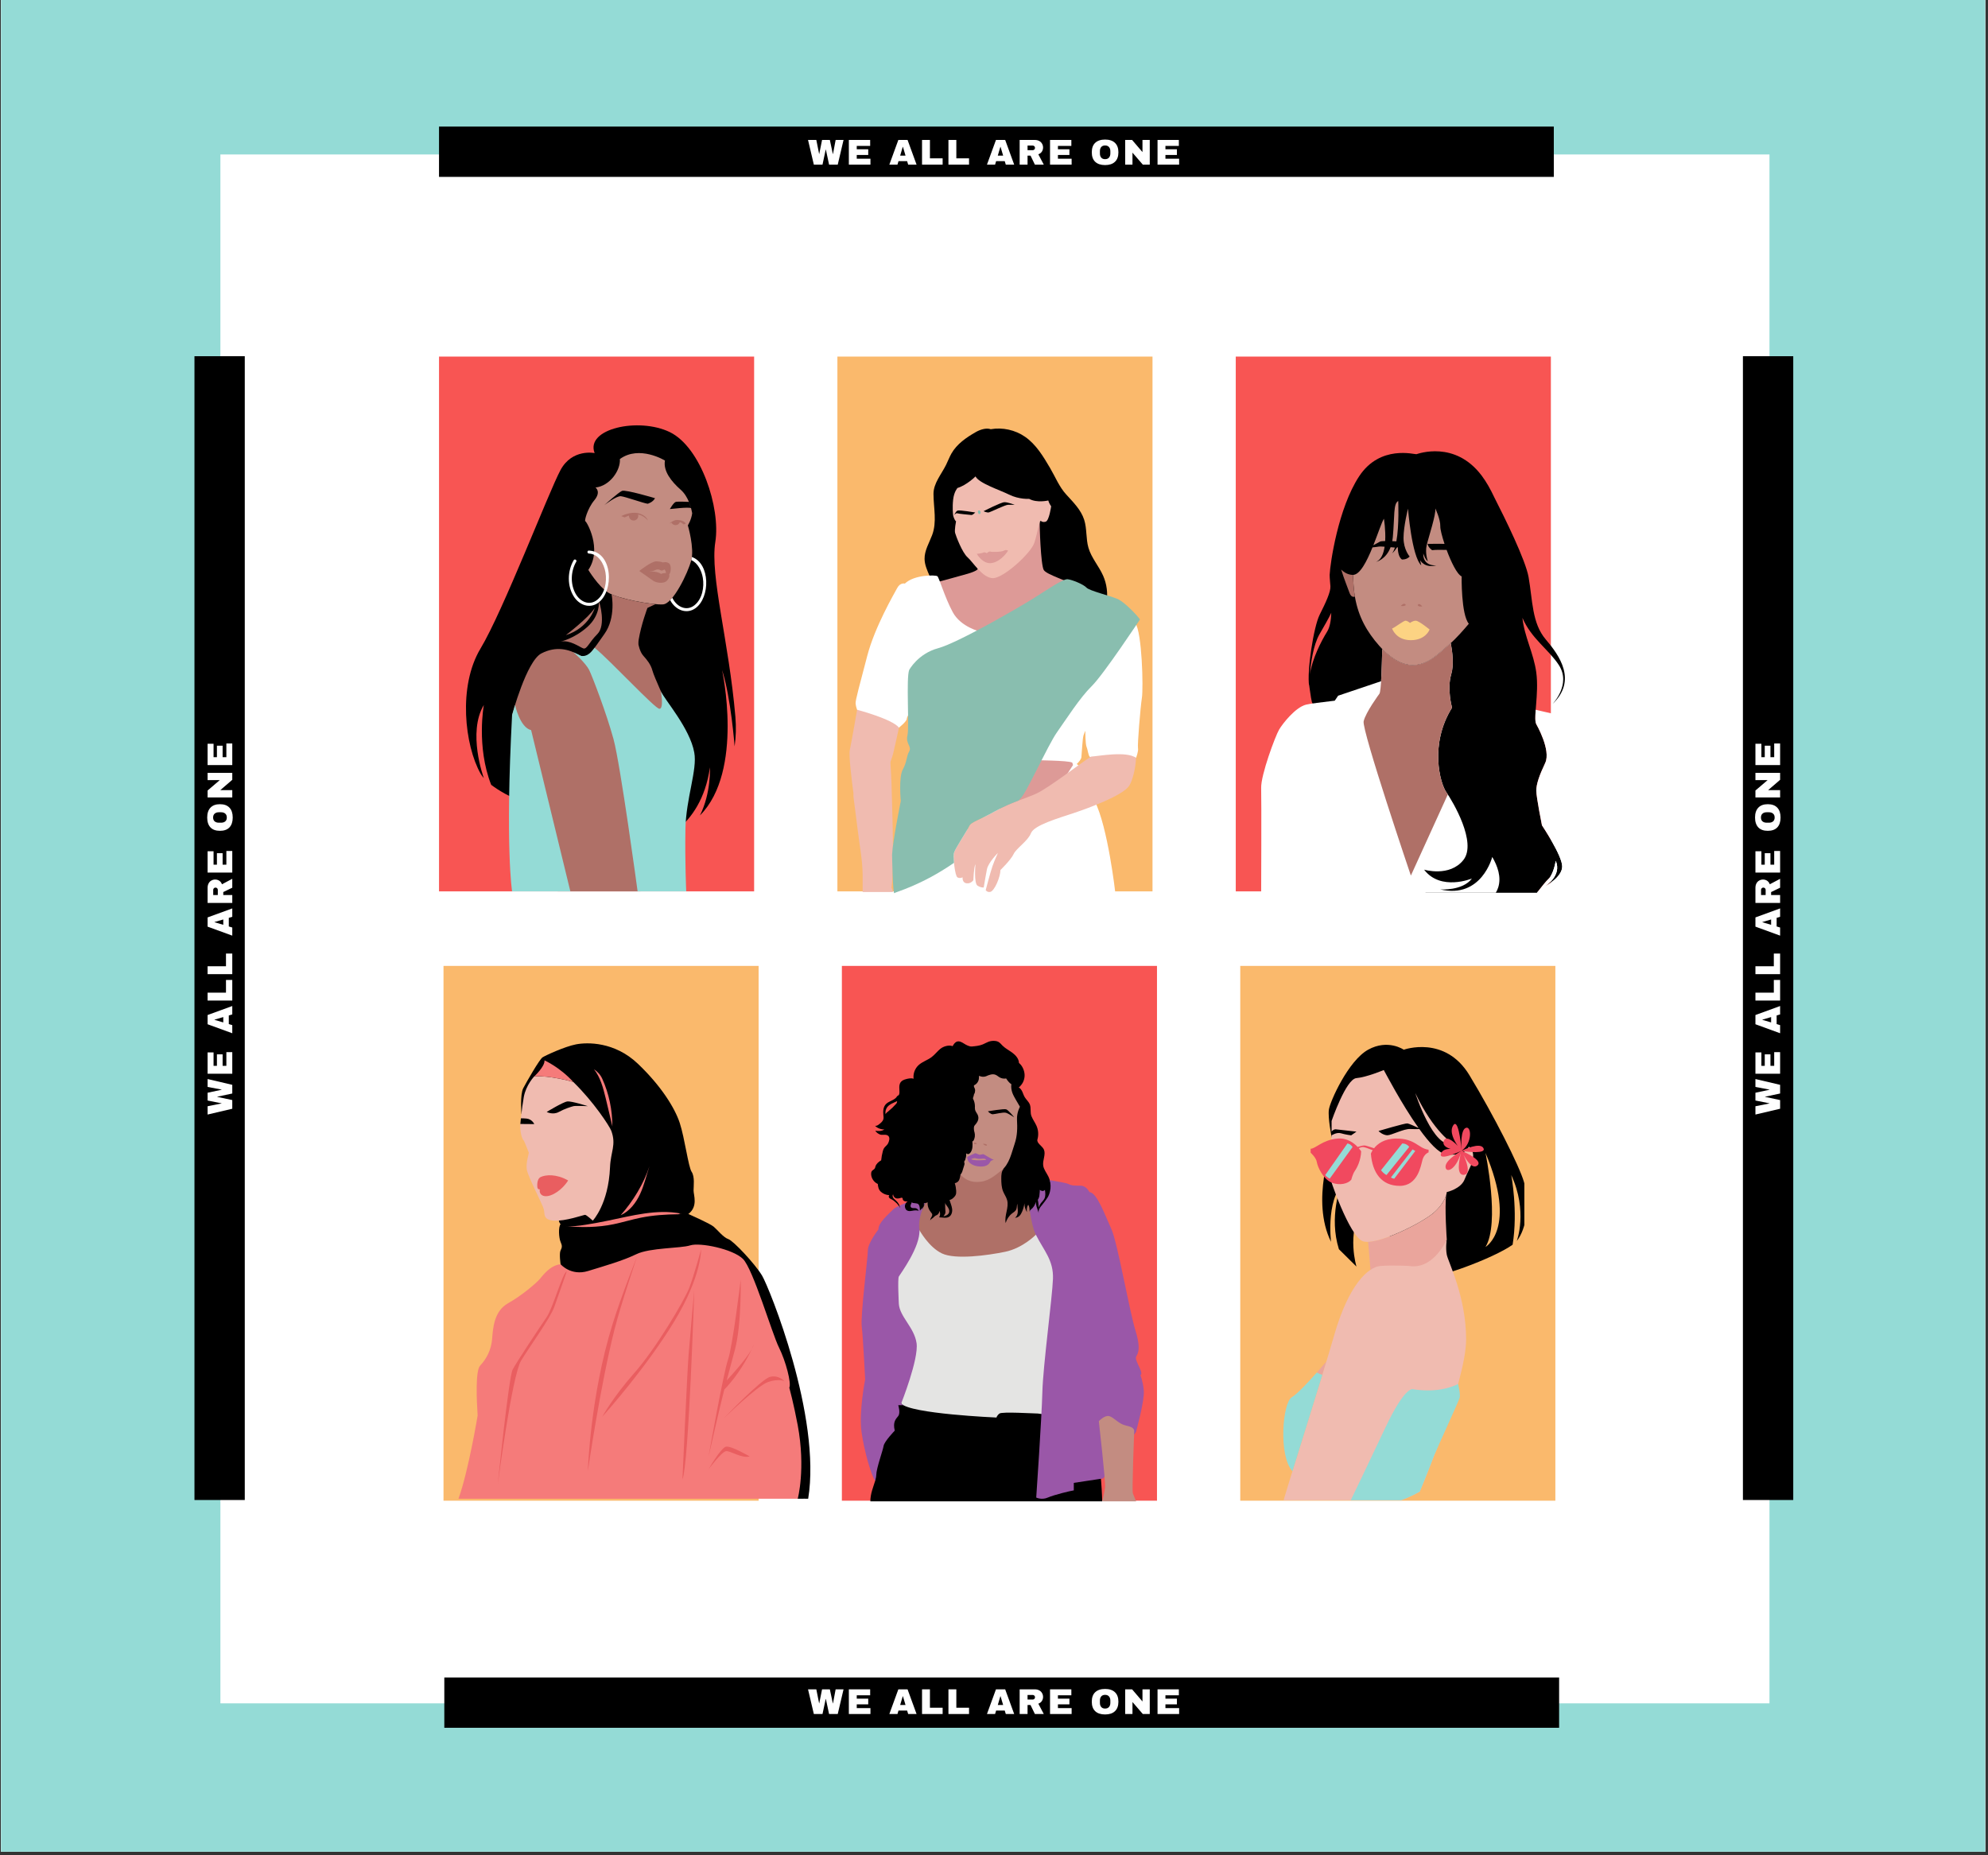 <?xml version="1.0" encoding="UTF-8"?>
<svg xmlns="http://www.w3.org/2000/svg" xmlns:xlink="http://www.w3.org/1999/xlink" width="562.5pt" height="525pt" viewBox="0 0 562.5 525" version="1.2">
<rect x="0" y="0" width="562.5" height="525" fill="#333333" stroke="none"/>
<defs>
<g>
<symbol overflow="visible" id="glyph0-0">
<path style="stroke:none;" d="M 5.078 0 L 0 0 L 0 -7.094 L 5.078 -7.094 Z M 2.531 -4 L 4.266 -6.594 L 0.812 -6.594 Z M 0.5 -6.141 L 0.5 -0.969 L 2.234 -3.547 Z M 2.844 -3.547 L 4.562 -0.969 L 4.562 -6.141 Z M 0.812 -0.5 L 4.266 -0.5 L 2.531 -3.094 Z M 0.812 -0.5 "/>
</symbol>
<symbol overflow="visible" id="glyph0-1">
<path style="stroke:none;" d="M 6 0 L 5.094 -4.25 L 5.047 -4.25 L 4.141 0 L 1.688 0 L 0.047 -6.984 L 2.391 -6.984 L 3.188 -3.016 L 3.219 -3.016 L 4.016 -6.984 L 6.219 -6.984 L 7.062 -3.016 L 7.109 -3.016 L 7.859 -6.984 L 10.094 -6.984 L 8.453 0 Z M 6 0 "/>
</symbol>
<symbol overflow="visible" id="glyph0-2">
<path style="stroke:none;" d="M 0.75 -6.984 L 6.781 -6.984 L 6.781 -5.297 L 2.984 -5.297 L 2.984 -4.344 L 6.234 -4.344 L 6.234 -2.734 L 2.984 -2.734 L 2.984 -1.672 L 6.859 -1.672 L 6.859 0 L 0.75 0 Z M 0.75 -6.984 "/>
</symbol>
<symbol overflow="visible" id="glyph0-3">
<path style="stroke:none;" d=""/>
</symbol>
<symbol overflow="visible" id="glyph0-4">
<path style="stroke:none;" d="M 5.422 0 L 5.125 -0.984 L 2.688 -0.984 L 2.391 0 L 0.094 0 L 2.641 -6.984 L 5.25 -6.984 L 7.797 0 Z M 3.156 -2.547 L 4.672 -2.547 L 3.938 -5.031 L 3.891 -5.031 Z M 3.156 -2.547 "/>
</symbol>
<symbol overflow="visible" id="glyph0-5">
<path style="stroke:none;" d="M 0.75 -6.984 L 2.984 -6.984 L 2.984 -1.781 L 6.578 -1.781 L 6.578 0 L 0.75 0 Z M 0.75 -6.984 "/>
</symbol>
<symbol overflow="visible" id="glyph0-6">
<path style="stroke:none;" d="M 7.375 -4.844 C 7.375 -4.414 7.258 -4.023 7.031 -3.672 C 6.801 -3.328 6.469 -3.078 6.031 -2.922 L 7.578 0 L 5.062 0 L 3.828 -2.547 L 2.984 -2.547 L 2.984 0 L 0.75 0 L 0.75 -6.984 L 5.016 -6.984 C 5.516 -6.984 5.941 -6.883 6.297 -6.688 C 6.648 -6.5 6.914 -6.238 7.094 -5.906 C 7.281 -5.582 7.375 -5.227 7.375 -4.844 Z M 5.094 -4.75 C 5.094 -4.926 5.031 -5.078 4.906 -5.203 C 4.781 -5.328 4.633 -5.391 4.469 -5.391 L 2.984 -5.391 L 2.984 -4.094 L 4.469 -4.094 C 4.633 -4.094 4.781 -4.156 4.906 -4.281 C 5.031 -4.406 5.094 -4.562 5.094 -4.75 Z M 5.094 -4.75 "/>
</symbol>
<symbol overflow="visible" id="glyph0-7">
<path style="stroke:none;" d="M 4.219 -7.094 C 5.426 -7.094 6.352 -6.785 7 -6.172 C 7.656 -5.555 7.984 -4.66 7.984 -3.484 C 7.984 -2.305 7.656 -1.41 7 -0.797 C 6.352 -0.18 5.426 0.125 4.219 0.125 C 3.008 0.125 2.078 -0.18 1.422 -0.797 C 0.773 -1.41 0.453 -2.305 0.453 -3.484 C 0.453 -4.672 0.773 -5.566 1.422 -6.172 C 2.078 -6.785 3.008 -7.094 4.219 -7.094 Z M 4.219 -5.422 C 3.738 -5.422 3.375 -5.273 3.125 -4.984 C 2.875 -4.691 2.75 -4.301 2.75 -3.812 L 2.75 -3.156 C 2.75 -2.664 2.875 -2.273 3.125 -1.984 C 3.375 -1.691 3.738 -1.547 4.219 -1.547 C 4.695 -1.547 5.062 -1.691 5.312 -1.984 C 5.57 -2.273 5.703 -2.664 5.703 -3.156 L 5.703 -3.812 C 5.703 -4.301 5.57 -4.691 5.312 -4.984 C 5.062 -5.273 4.695 -5.422 4.219 -5.422 Z M 4.219 -5.422 "/>
</symbol>
<symbol overflow="visible" id="glyph0-8">
<path style="stroke:none;" d="M 5.734 0 L 2.812 -3.391 L 2.812 0 L 0.75 0 L 0.75 -6.984 L 2.703 -6.984 L 5.641 -3.547 L 5.641 -6.984 L 7.703 -6.984 L 7.703 0 Z M 5.734 0 "/>
</symbol>
<symbol overflow="visible" id="glyph1-0">
<path style="stroke:none;" d="M 0 -5.078 L 0 0 L -7.094 0 L -7.094 -5.078 Z M -4 -2.531 L -6.594 -4.266 L -6.594 -0.812 Z M -6.141 -0.5 L -0.969 -0.5 L -3.547 -2.234 Z M -3.547 -2.844 L -0.969 -4.562 L -6.141 -4.562 Z M -0.5 -0.812 L -0.5 -4.266 L -3.094 -2.531 Z M -0.5 -0.812 "/>
</symbol>
<symbol overflow="visible" id="glyph1-1">
<path style="stroke:none;" d="M 0 -6 L -4.25 -5.094 L -4.25 -5.047 L 0 -4.141 L 0 -1.688 L -6.984 -0.047 L -6.984 -2.391 L -3.016 -3.188 L -3.016 -3.219 L -6.984 -4.016 L -6.984 -6.219 L -3.016 -7.062 L -3.016 -7.109 L -6.984 -7.859 L -6.984 -10.094 L 0 -8.453 Z M 0 -6 "/>
</symbol>
<symbol overflow="visible" id="glyph1-2">
<path style="stroke:none;" d="M -6.984 -0.75 L -6.984 -6.781 L -5.297 -6.781 L -5.297 -2.984 L -4.344 -2.984 L -4.344 -6.234 L -2.734 -6.234 L -2.734 -2.984 L -1.672 -2.984 L -1.672 -6.859 L 0 -6.859 L 0 -0.75 Z M -6.984 -0.75 "/>
</symbol>
<symbol overflow="visible" id="glyph1-3">
<path style="stroke:none;" d=""/>
</symbol>
<symbol overflow="visible" id="glyph1-4">
<path style="stroke:none;" d="M 0 -5.422 L -0.984 -5.125 L -0.984 -2.688 L 0 -2.391 L 0 -0.094 L -6.984 -2.641 L -6.984 -5.25 L 0 -7.797 Z M -2.547 -3.156 L -2.547 -4.672 L -5.031 -3.938 L -5.031 -3.891 Z M -2.547 -3.156 "/>
</symbol>
<symbol overflow="visible" id="glyph1-5">
<path style="stroke:none;" d="M -6.984 -0.75 L -6.984 -2.984 L -1.781 -2.984 L -1.781 -6.578 L 0 -6.578 L 0 -0.75 Z M -6.984 -0.75 "/>
</symbol>
<symbol overflow="visible" id="glyph1-6">
<path style="stroke:none;" d="M -4.844 -7.375 C -4.414 -7.375 -4.023 -7.258 -3.672 -7.031 C -3.328 -6.801 -3.078 -6.469 -2.922 -6.031 L 0 -7.578 L 0 -5.062 L -2.547 -3.828 L -2.547 -2.984 L 0 -2.984 L 0 -0.75 L -6.984 -0.75 L -6.984 -5.016 C -6.984 -5.516 -6.883 -5.941 -6.688 -6.297 C -6.5 -6.648 -6.238 -6.914 -5.906 -7.094 C -5.582 -7.281 -5.227 -7.375 -4.844 -7.375 Z M -4.75 -5.094 C -4.926 -5.094 -5.078 -5.031 -5.203 -4.906 C -5.328 -4.781 -5.391 -4.633 -5.391 -4.469 L -5.391 -2.984 L -4.094 -2.984 L -4.094 -4.469 C -4.094 -4.633 -4.156 -4.781 -4.281 -4.906 C -4.406 -5.031 -4.562 -5.094 -4.75 -5.094 Z M -4.75 -5.094 "/>
</symbol>
<symbol overflow="visible" id="glyph1-7">
<path style="stroke:none;" d="M -7.094 -4.219 C -7.094 -5.426 -6.785 -6.352 -6.172 -7 C -5.555 -7.656 -4.66 -7.984 -3.484 -7.984 C -2.305 -7.984 -1.41 -7.656 -0.797 -7 C -0.18 -6.352 0.125 -5.426 0.125 -4.219 C 0.125 -3.008 -0.18 -2.078 -0.797 -1.422 C -1.41 -0.773 -2.305 -0.453 -3.484 -0.453 C -4.672 -0.453 -5.566 -0.773 -6.172 -1.422 C -6.785 -2.078 -7.094 -3.008 -7.094 -4.219 Z M -5.422 -4.219 C -5.422 -3.738 -5.273 -3.375 -4.984 -3.125 C -4.691 -2.875 -4.301 -2.75 -3.812 -2.75 L -3.156 -2.75 C -2.664 -2.75 -2.273 -2.875 -1.984 -3.125 C -1.691 -3.375 -1.547 -3.738 -1.547 -4.219 C -1.547 -4.695 -1.691 -5.062 -1.984 -5.312 C -2.273 -5.57 -2.664 -5.703 -3.156 -5.703 L -3.812 -5.703 C -4.301 -5.703 -4.691 -5.57 -4.984 -5.312 C -5.273 -5.062 -5.422 -4.695 -5.422 -4.219 Z M -5.422 -4.219 "/>
</symbol>
<symbol overflow="visible" id="glyph1-8">
<path style="stroke:none;" d="M 0 -5.734 L -3.391 -2.812 L 0 -2.812 L 0 -0.75 L -6.984 -0.75 L -6.984 -2.703 L -3.547 -5.641 L -6.984 -5.641 L -6.984 -7.703 L 0 -7.703 Z M 0 -5.734 "/>
</symbol>
</g>
<clipPath id="clip1">
  <path d="M 0.285 0 L 561.715 0 L 561.715 524 L 0.285 524 Z M 0.285 0 "/>
</clipPath>
<clipPath id="clip2">
  <path d="M 62.359 43.711 L 500.668 43.711 L 500.668 482.016 L 62.359 482.016 Z M 62.359 43.711 "/>
</clipPath>
<clipPath id="clip3">
  <path d="M 124.219 100.898 L 213.379 100.898 L 213.379 252.246 L 124.219 252.246 Z M 124.219 100.898 "/>
</clipPath>
<clipPath id="clip4">
  <path d="M 236.938 100.898 L 326.098 100.898 L 326.098 252.246 L 236.938 252.246 Z M 236.938 100.898 "/>
</clipPath>
<clipPath id="clip5">
  <path d="M 349.656 100.898 L 438.816 100.898 L 438.816 252.246 L 349.656 252.246 Z M 349.656 100.898 "/>
</clipPath>
<clipPath id="clip6">
  <path d="M 125.488 273.324 L 214.648 273.324 L 214.648 424.668 L 125.488 424.668 Z M 125.488 273.324 "/>
</clipPath>
<clipPath id="clip7">
  <path d="M 238.207 273.324 L 327.367 273.324 L 327.367 424.668 L 238.207 424.668 Z M 238.207 273.324 "/>
</clipPath>
<clipPath id="clip8">
  <path d="M 350.926 273.324 L 440.086 273.324 L 440.086 424.668 L 350.926 424.668 Z M 350.926 273.324 "/>
</clipPath>
<clipPath id="clip9">
  <path d="M 147.27 295.246 L 229.293 295.246 L 229.293 424.117 L 147.27 424.117 Z M 147.27 295.246 "/>
</clipPath>
<clipPath id="clip10">
  <path d="M 129.688 300 L 227 300 L 227 424.117 L 129.688 424.117 Z M 129.688 300 "/>
</clipPath>
<clipPath id="clip11">
  <path d="M 242 162.715 L 323.258 162.715 L 323.258 252.738 L 242 252.738 Z M 242 162.715 "/>
</clipPath>
<clipPath id="clip12">
  <path d="M 240.094 134 L 322 134 L 322 252.738 L 240.094 252.738 Z M 240.094 134 "/>
</clipPath>
<clipPath id="clip13">
  <path d="M 252.402 144.352 L 322.742 144.352 L 322.742 252.738 L 252.402 252.738 Z M 252.402 144.352 "/>
</clipPath>
<clipPath id="clip14">
  <path d="M 246 294.484 L 312 294.484 L 312 424.852 L 246 424.852 Z M 246 294.484 "/>
</clipPath>
<clipPath id="clip15">
  <path d="M 243.57 325.555 L 323.656 325.555 L 323.656 424.332 L 243.57 424.332 Z M 243.57 325.555 "/>
</clipPath>
<clipPath id="clip16">
  <path d="M 271 304 L 322 304 L 322 424.852 L 271 424.852 Z M 271 304 "/>
</clipPath>
<clipPath id="clip17">
  <path d="M 131.844 120.367 L 208.215 120.367 L 208.215 234.828 L 131.844 234.828 Z M 131.844 120.367 "/>
</clipPath>
<clipPath id="clip18">
  <path d="M 144 145 L 195 145 L 195 252.234 L 144 252.234 Z M 144 145 "/>
</clipPath>
<clipPath id="clip19">
  <path d="M 144 183 L 197 183 L 197 252.234 L 144 252.234 Z M 144 183 "/>
</clipPath>
<clipPath id="clip20">
  <path d="M 370.195 127.699 L 442.848 127.699 L 442.848 252.629 L 370.195 252.629 Z M 370.195 127.699 "/>
</clipPath>
<clipPath id="clip21">
  <path d="M 356.84 181.922 L 459.477 181.922 L 459.477 252.629 L 356.84 252.629 Z M 356.84 181.922 "/>
</clipPath>
<clipPath id="clip22">
  <path d="M 374 295.66 L 431.312 295.66 L 431.312 361.77 L 374 361.77 Z M 374 295.66 "/>
</clipPath>
<clipPath id="clip23">
  <path d="M 362 302 L 417 302 L 417 424.531 L 362 424.531 Z M 362 302 "/>
</clipPath>
<clipPath id="clip24">
  <path d="M 363 323 L 414 323 L 414 424.531 L 363 424.531 Z M 363 323 "/>
</clipPath>
<clipPath id="clip25">
  <path d="M 124.219 35.816 L 439.648 35.816 L 439.648 50.055 L 124.219 50.055 Z M 124.219 35.816 "/>
</clipPath>
<clipPath id="clip26">
  <path d="M 55.023 100.805 L 69.258 100.805 L 69.258 424.477 L 55.023 424.477 Z M 55.023 100.805 "/>
</clipPath>
<clipPath id="clip27">
  <path d="M 125.719 474.688 L 441.148 474.688 L 441.148 488.922 L 125.719 488.922 Z M 125.719 474.688 "/>
</clipPath>
<clipPath id="clip28">
  <path d="M 493.156 100.805 L 507.395 100.805 L 507.395 424.477 L 493.156 424.477 Z M 493.156 100.805 "/>
</clipPath>
</defs>
<g id="surface1">
<g clip-path="url(#clip1)" clip-rule="nonzero">
<path style=" stroke:none;fill-rule:nonzero;fill:rgb(100%,100%,100%);fill-opacity:1;" d="M 0.285 0 L 562.215 0 L 562.215 531.961 L 0.285 531.961 Z M 0.285 0 "/>
<path style=" stroke:none;fill-rule:nonzero;fill:rgb(100%,100%,100%);fill-opacity:1;" d="M 0.285 0 L 562.215 0 L 562.215 524.469 L 0.285 524.469 Z M 0.285 0 "/>
<path style=" stroke:none;fill-rule:nonzero;fill:rgb(58.04%,85.88%,83.919%);fill-opacity:1;" d="M 0.285 0 L 562.215 0 L 562.215 524.469 L 0.285 524.469 Z M 0.285 0 "/>
</g>
<g clip-path="url(#clip2)" clip-rule="nonzero">
<path style=" stroke:none;fill-rule:nonzero;fill:rgb(100%,100%,100%);fill-opacity:1;" d="M 62.359 43.711 L 500.668 43.711 L 500.668 482.016 L 62.359 482.016 Z M 62.359 43.711 "/>
</g>
<g clip-path="url(#clip3)" clip-rule="nonzero">
<path style=" stroke:none;fill-rule:nonzero;fill:rgb(97.249%,33.33%,32.549%);fill-opacity:1;" d="M 124.219 100.898 L 213.379 100.898 L 213.379 252.246 L 124.219 252.246 Z M 124.219 100.898 "/>
</g>
<g clip-path="url(#clip4)" clip-rule="nonzero">
<path style=" stroke:none;fill-rule:nonzero;fill:rgb(98.039%,72.549%,42.349%);fill-opacity:1;" d="M 236.938 100.898 L 326.098 100.898 L 326.098 252.246 L 236.938 252.246 Z M 236.938 100.898 "/>
</g>
<g clip-path="url(#clip5)" clip-rule="nonzero">
<path style=" stroke:none;fill-rule:nonzero;fill:rgb(97.249%,33.33%,32.549%);fill-opacity:1;" d="M 349.656 100.898 L 438.816 100.898 L 438.816 252.246 L 349.656 252.246 Z M 349.656 100.898 "/>
</g>
<g clip-path="url(#clip6)" clip-rule="nonzero">
<path style=" stroke:none;fill-rule:nonzero;fill:rgb(98.039%,72.549%,42.349%);fill-opacity:1;" d="M 125.488 273.324 L 214.648 273.324 L 214.648 424.668 L 125.488 424.668 Z M 125.488 273.324 "/>
</g>
<g clip-path="url(#clip7)" clip-rule="nonzero">
<path style=" stroke:none;fill-rule:nonzero;fill:rgb(97.249%,33.33%,32.549%);fill-opacity:1;" d="M 238.207 273.324 L 327.367 273.324 L 327.367 424.668 L 238.207 424.668 Z M 238.207 273.324 "/>
</g>
<g clip-path="url(#clip8)" clip-rule="nonzero">
<path style=" stroke:none;fill-rule:nonzero;fill:rgb(98.039%,72.549%,42.349%);fill-opacity:1;" d="M 350.926 273.324 L 440.086 273.324 L 440.086 424.668 L 350.926 424.668 Z M 350.926 273.324 "/>
</g>
<g clip-path="url(#clip9)" clip-rule="nonzero">
<path style=" stroke:none;fill-rule:nonzero;fill:rgb(0%,0%,0%);fill-opacity:1;" d="M 147.535 315.133 C 147.535 315.133 147.109 309.742 148.047 307.945 C 148.984 306.152 152.656 299.75 153.516 299.203 C 154.375 298.656 159.762 296.16 162.965 295.535 C 166.168 294.91 173.902 294.754 180.465 300.996 C 187.023 307.242 190.93 313.488 192.336 317.781 C 193.742 322.074 194.758 330.191 195.695 331.598 C 196.633 333.004 196.242 335.656 196.242 336.906 C 196.242 338.156 197.57 341.434 194.758 343.539 C 194.758 343.539 200.852 346.195 201.945 347.133 C 203.039 348.066 204.68 350.176 206.086 350.645 C 207.492 351.113 213.582 357.59 215.613 360.945 C 217.645 364.305 232.469 400.895 228.672 424.117 C 228.059 424.074 227.449 424.117 225.715 424.117 C 210.734 412.77 164.68 368.895 162.184 366.332 C 159.297 363.367 158.617 357.746 158.617 357.746 C 158.617 357.746 158.172 354.703 158.617 353.844 C 159.059 352.984 159.109 352.516 158.617 351.426 C 158.125 350.332 157.938 347.133 158.617 346.43 C 158.617 346.43 157.469 345.18 158.617 344.008 C 159.762 342.84 147.535 315.133 147.535 315.133 "/>
</g>
<path style=" stroke:none;fill-rule:nonzero;fill:rgb(94.119%,73.329%,69.019%);fill-opacity:1;" d="M 172.969 320.004 C 174.422 323.996 172.793 325.84 172.605 330.312 C 172.172 340.766 167.73 345.414 167.73 345.414 C 167.73 345.414 165.934 343.773 165.543 343.773 C 165.152 343.773 159.918 345.648 156.719 345.414 C 153.516 345.18 154.234 343.5 153.844 342.098 C 153.453 340.691 149.375 332.926 149.062 330.973 C 148.75 329.023 149.688 326.445 149.609 326.133 C 149.531 325.82 148.281 322.855 148.281 322.855 C 147.188 321.762 147.188 318.562 147.188 318.562 C 147.188 318.562 147.578 313.879 148.203 310.445 C 148.828 307.008 151.172 304.59 151.172 304.59 C 155.391 304.277 162.094 306.066 162.262 306.227 C 167.965 311.77 172.508 318.738 172.969 320.004 "/>
<g clip-path="url(#clip10)" clip-rule="nonzero">
<path style=" stroke:none;fill-rule:nonzero;fill:rgb(96.078%,48.239%,47.839%);fill-opacity:1;" d="M 175.617 343.879 C 178.152 342.746 179.953 340.391 181.117 337.871 C 182.281 335.352 182.906 332.625 183.766 329.988 C 182.18 334.934 179.07 339.996 175.617 343.879 Z M 170.414 305.277 C 169.867 304.074 169.125 303.328 168.051 302.555 C 169.879 304.852 170.645 307.793 171.348 310.641 C 172.008 313.34 172.652 316.047 173.277 318.754 C 173.254 314.117 172.336 309.5 170.414 305.277 Z M 192.688 343.418 C 185.883 342.09 178.926 343.992 172.133 345.398 C 170.02 345.836 167.898 346.223 165.766 346.566 C 163.82 346.879 161.84 347.148 159.883 346.926 C 164.348 347.418 169.234 347.348 173.633 346.426 C 176.203 345.883 178.719 345.109 181.289 344.586 C 184.789 343.879 188.367 343.645 191.938 343.609 C 192.223 343.605 192.672 343.133 192.688 343.418 Z M 225.715 403.312 C 224.59 397.309 223.34 392.68 223.34 392.68 C 223.965 391.43 222.34 385.176 220.402 381.301 C 218.465 377.426 213.078 359.039 210.199 356.23 C 207.32 353.418 198.059 351.535 195.305 352.41 C 192.551 353.289 183.918 353.035 180.035 354.914 C 176.156 356.789 171.277 358.164 166.395 359.664 C 161.516 361.164 158.617 357.746 158.617 357.746 C 155.594 358.078 153.633 360.918 152.629 362.043 C 151.629 363.168 147.75 366.543 143.746 368.797 C 139.738 371.047 139.488 375.922 139.238 378.926 C 138.988 381.926 137.738 384.426 135.859 386.43 C 134.496 387.883 134.852 396.148 135.145 400.551 C 135.145 400.551 132.59 416.098 129.73 424.117 L 225.715 424.117 C 225.715 424.117 228.012 415.668 225.715 403.312 Z M 151.172 304.59 C 151.172 304.59 154.219 301.777 154.062 300.062 C 154.062 300.062 158.418 301.977 162.262 306.227 C 162.094 306.066 155.391 304.277 151.172 304.59 "/>
</g>
<path style=" stroke:none;fill-rule:nonzero;fill:rgb(91.37%,36.859%,37.65%);fill-opacity:1;" d="M 200.492 415.754 C 200.492 415.754 204.219 410.73 205.477 410.641 C 206.734 410.555 209.875 412.75 212.117 412.145 C 212.117 412.145 206.824 409.027 205.387 409.387 C 203.953 409.746 200.492 415.754 200.492 415.754 Z M 217.328 391.078 C 220.434 390.016 221.965 390.867 221.965 390.867 C 221.965 390.867 220.375 389.004 217.883 389.625 C 215.391 390.246 204.668 401.496 204.668 401.496 C 204.668 401.496 214.223 392.137 217.328 391.078 Z M 212.699 381.801 C 212.988 381.289 213.203 380.828 213.316 380.438 C 213.316 380.438 213.105 380.949 212.699 381.801 Z M 212.699 381.801 C 211.098 384.629 207.191 388.945 205.617 390.637 C 206.422 387.594 207.25 384.473 207.918 382.02 C 209.855 374.898 209.578 362.105 209.578 362.105 C 209.578 362.105 207.297 381.051 205.98 384.785 C 204.668 388.52 200.492 412.145 200.492 412.145 C 200.492 412.145 203.695 397.953 204.945 393.195 C 208.914 389.16 211.57 384.164 212.699 381.801 Z M 196.434 365.078 C 196.434 365.078 195.258 378.215 194.84 383.266 C 194.426 388.312 193.098 418.617 193.098 418.617 C 194.898 414.332 196.434 365.078 196.434 365.078 Z M 190.828 373.859 C 198.578 361.07 198.371 353.531 198.371 353.531 C 198.371 353.531 196.363 361 194.98 364.527 C 193.598 368.051 185.641 381.535 179.48 388.52 C 173.324 395.5 170.418 400.895 170.418 400.895 C 171.801 399.375 183.078 386.652 190.828 373.859 Z M 173.875 376.211 C 175.652 369.184 180.293 355.469 180.293 355.469 C 180.293 355.469 175.84 366.586 173.324 374.691 C 167.008 395.023 166.34 415.898 166.34 416.246 C 166.34 416.246 169.793 392.371 173.875 376.211 Z M 147.438 385.039 C 149.992 380.855 155.641 373.102 156.832 369.848 C 158.023 366.59 160.355 359.805 160.355 359.805 C 159.219 359.988 156.516 370.051 154.652 372.75 C 152.789 375.453 146.172 385.422 145.051 387.562 C 143.934 389.707 140.848 419.953 140.848 419.953 C 140.848 419.953 144.887 389.227 147.438 385.039 Z M 152.062 336.07 C 152.062 336.07 151.695 333.668 153.023 333.055 C 154.352 332.438 157.34 332.105 160.754 334.047 C 160.754 334.047 159.332 336.473 156.723 337.844 C 154.113 339.215 152.453 338.266 152.738 336.559 C 152.738 336.559 152.246 336.691 152.062 336.07 "/>
<path style=" stroke:none;fill-rule:nonzero;fill:rgb(0%,0%,0%);fill-opacity:1;" d="M 151.172 318.094 C 151.172 318.094 150.57 316.691 148.984 316.531 C 148.469 316.48 147.91 316.461 147.387 316.461 C 147.32 317.133 147.266 317.688 147.23 318.059 C 148.93 318.062 151.172 318.094 151.172 318.094 Z M 160.508 311.691 C 161.715 311.535 166.324 313.02 166.324 313.02 C 166.324 313.02 162.887 312.863 162.262 313.02 C 161.637 313.176 159.84 313.723 158.125 314.656 C 156.406 315.594 154.688 314.656 154.688 314.656 C 154.688 314.656 159.297 311.848 160.508 311.691 "/>
<path style=" stroke:none;fill-rule:nonzero;fill:rgb(0%,0%,0%);fill-opacity:1;" d="M 309.328 175.227 C 308.148 176.465 306.926 177.738 305.355 178.418 C 302.633 179.594 299.52 178.75 296.598 178.219 C 291.621 177.312 286.473 177.379 281.52 178.414 C 279.188 178.898 276.895 179.598 274.523 179.832 C 272.371 180.047 270.18 179.867 268.09 179.309 C 265.727 178.676 263.23 177.23 262.766 174.82 C 262.301 172.402 264.066 170.109 264.207 167.648 C 264.395 164.352 261.668 161.48 261.605 158.18 C 261.562 155.801 262.902 153.652 263.742 151.426 C 265.148 147.699 264.148 143.766 264.129 139.785 C 264.113 136.75 266.348 134.25 267.695 131.531 C 268.219 130.484 268.617 129.375 269.195 128.355 C 270.734 125.645 273.418 123.797 276.121 122.258 C 277.324 121.57 279.027 121.004 280.336 121.453 C 283.688 120.875 287.254 121.664 290.051 123.609 C 293.156 125.77 295.172 129.133 297.094 132.395 C 298.586 134.93 299.695 137.758 301.68 139.93 C 303.66 142.105 305.855 144.254 306.758 147.059 C 307.582 149.617 307.223 152.434 307.977 155.016 C 308.805 157.871 310.91 160.172 312.117 162.891 C 313.164 165.246 313.508 167.91 313.098 170.457 C 312.715 172.809 310.969 173.5 309.328 175.227 "/>
<path style=" stroke:none;fill-rule:nonzero;fill:rgb(86.67%,60.39%,59.219%);fill-opacity:1;" d="M 275.551 155.145 C 275.551 155.145 276.492 160.785 276.633 160.941 C 276.77 161.094 276.133 161.664 273.922 162.324 C 271.715 162.984 265.508 164.637 265.508 164.637 C 265.508 164.637 262.219 166.992 262.359 167.934 C 262.5 168.879 264.758 173.828 267.156 177.883 C 269.551 181.938 273.453 178.871 280.691 179.438 C 287.93 180.004 304.941 166.473 303.578 165.438 C 302.215 164.398 296.246 162.656 295.355 161.336 C 294.461 160.016 294.105 148.078 294.199 147.805 Z M 303.766 216.98 C 303.766 216.98 303.188 220.82 300.414 222.113 C 297.641 223.402 296.07 226.363 294.742 226.688 C 294.742 226.688 282.426 237.023 283.004 230.402 C 283.688 222.602 285.215 223.285 286.262 220.297 C 287.305 217.312 290.965 211.465 292.934 210.941 C 294.906 210.414 303.188 214.367 303.227 214.609 C 303.27 214.852 303.742 214.996 303.766 216.98 "/>
<g clip-path="url(#clip11)" clip-rule="nonzero">
<path style=" stroke:none;fill-rule:nonzero;fill:rgb(100%,100%,100%);fill-opacity:1;" d="M 323.098 197.465 C 322.668 200.234 321.809 210.762 321.992 211.688 C 322.176 212.609 321.441 214.457 321.441 214.457 C 320.277 213.594 309.23 214.578 309.477 214.52 C 309.719 214.457 308.922 214.457 308.43 214.211 C 307.941 213.965 307.816 212.242 307.449 211.379 C 307.082 210.516 307.082 206.824 307.082 206.824 C 307.082 206.824 306.898 207.129 306.59 208.055 C 306.281 208.977 306.098 213.164 305.977 214.273 C 305.91 214.883 305.242 215.645 304.656 216.207 C 304.656 216.207 304.656 216.207 304.66 216.207 C 304.66 216.207 305.723 216.871 306.164 217.879 C 306.605 218.887 307.934 221.023 308.172 222.68 C 308.395 224.184 309.512 226.266 309.711 226.625 C 309.719 226.648 309.73 226.664 309.742 226.688 C 313.484 233.996 315.586 252.734 315.586 252.734 L 253.059 252.734 C 253.059 252.734 279.457 228.254 283.004 228.844 C 286.555 229.438 291.207 226.688 291.207 226.688 C 291.207 226.688 294.211 224.816 296.82 223.668 C 300.605 222 302.52 218.043 303.609 216.48 L 303.398 215.812 C 302.293 215.133 292.844 215.195 291.434 215.012 C 290.02 214.824 261.547 196.297 260.625 197.039 C 259.703 197.785 256.574 202.574 256.574 203.375 C 256.574 204.176 254.363 205.898 254.363 205.898 C 245.402 210.891 242.52 200.852 242.52 200.852 C 242.52 200.852 242.152 199.926 242.09 199.031 C 242.031 198.133 243.258 193.711 245.406 185.52 C 247.551 177.332 253.016 167.977 253.875 166.375 C 254.734 164.773 256.02 165.145 256.02 165.145 C 258.723 162.559 264.734 162.68 265.227 163.051 C 265.719 163.422 267.254 168.898 269.566 173.207 C 271.879 177.52 277.441 178.75 277.441 178.75 C 277.441 178.75 296.773 170.625 297.691 170.562 C 298.613 170.5 319.23 173.516 321.195 176.227 C 323.16 178.934 323.527 194.695 323.098 197.465 "/>
</g>
<g clip-path="url(#clip12)" clip-rule="nonzero">
<path style=" stroke:none;fill-rule:nonzero;fill:rgb(94.119%,73.329%,69.019%);fill-opacity:1;" d="M 321.441 214.457 C 321.32 217.555 320.395 221.02 319.477 222.391 C 317.68 225.082 308.312 228.57 303.906 230.047 C 299.504 231.523 292.602 233.492 291.715 235.758 C 290.832 238.023 287.594 239.996 286.805 241.672 C 286.02 243.344 283.074 246.199 283.074 246.199 C 283.074 248.074 281.406 252.211 280.129 252.406 C 279.523 252.5 279.141 252.215 278.902 251.891 C 278.914 251.852 280.23 246.785 280.816 245.117 C 281.406 243.445 282.355 241.375 282.355 241.375 C 282.355 241.375 279.641 244.035 279.246 246.004 C 279.02 247.141 278.629 249.422 278.34 251.148 C 278.016 251.164 277.352 251.117 276.594 250.633 C 275.516 249.945 276.004 244.527 276.004 244.527 C 275.516 245.512 275.418 249.059 275.418 249.059 C 275.418 249.059 274.73 250.141 273.453 249.945 C 272.176 249.746 272.371 248.27 272.371 248.27 C 272.371 248.27 271.586 248.664 270.898 248.27 C 270.211 247.875 269.621 242.559 269.918 241.375 C 270.211 240.191 273.629 235.117 274.199 233.832 C 274.766 232.547 277.043 232.117 281.602 229.547 C 286.156 226.977 289.855 226.121 293.273 224.547 C 296.691 222.977 306.059 215.758 308.336 214.328 C 308.465 214.25 308.598 214.176 308.73 214.102 C 311.008 213.941 318.703 212.469 321.441 214.457 Z M 254.363 205.898 C 254.363 205.898 253.156 211.48 252.766 213.043 C 252.379 214.605 251.945 215.422 251.945 215.797 C 251.945 215.949 252.039 217.371 252.137 219.18 L 252.137 219.184 C 252.215 220.684 252.289 222.449 252.312 223.977 C 252.574 231.828 252.961 246.988 252.238 251.266 C 252.238 251.266 252.586 251.574 252.641 252.426 L 244.082 252.426 C 244.082 250.508 244.082 249.281 244.082 247.793 C 244.082 243.52 243.184 239.094 242.688 234.863 C 242.375 232.145 241.941 229.211 241.617 226.496 C 241.535 225.809 241.43 225.203 241.496 224.602 C 241.012 220.98 240.121 213.785 240.441 212.305 C 240.875 210.309 242.52 200.852 242.52 200.852 C 242.52 200.852 252.402 203.438 254.363 205.898 Z M 285.203 142.852 C 284.43 142.852 280.426 144.844 279.836 144.992 C 279.25 145.137 278.293 144.66 278.293 144.66 C 278.293 144.66 283.18 142.152 284.172 142.113 C 285.164 142.078 287.113 142.852 287.113 142.852 C 287.113 142.852 285.973 142.852 285.203 142.852 Z M 280.812 159.293 C 278.109 159.883 276.383 156.711 276.383 156.711 C 276.531 156.75 278 156.527 278.293 156.344 C 278.586 156.16 279.215 156.531 279.215 156.531 C 279.215 156.531 279.836 155.938 280.203 156.086 C 280.574 156.234 283.328 156.234 284.027 155.828 C 284.727 155.422 285.238 155.828 285.238 155.828 C 285.238 155.828 283.512 158.703 280.812 159.293 Z M 274.84 145.727 C 274.438 145.691 271.168 145.395 270.836 145.25 C 270.504 145.102 270.027 145.727 270.027 145.727 C 270.027 145.727 270.395 144.66 270.98 144.477 C 271.57 144.289 275.941 145.02 275.941 145.02 C 275.941 145.02 275.246 145.766 274.84 145.727 Z M 296.605 141.625 C 296.605 141.625 293.391 142.395 291.195 141.164 C 291.195 141.164 288.383 141.367 285.574 139.984 C 282.766 138.602 276.996 136.758 276.023 134.812 C 276.023 134.812 273.574 137.27 270.918 138.09 C 270.918 138.09 269.949 139.113 269.691 141.367 C 269.438 143.625 269.641 145.52 269.691 145.828 C 269.742 146.133 270.102 147.262 270.508 147.516 C 270.508 147.516 270.027 149.977 270.242 150.797 C 270.457 151.617 272.246 156.379 273.777 157.711 C 275.309 159.043 277.965 163.555 280.93 163.605 C 283.891 163.656 291.703 156.586 292.676 153.562 C 293.645 150.539 293.953 147.773 294.461 147.363 C 294.461 147.363 294.922 147.926 295.891 147.621 C 296.863 147.312 297.426 143.266 297.426 143.266 C 297.426 143.266 296.863 142.547 296.605 141.625 "/>
</g>
<g clip-path="url(#clip13)" clip-rule="nonzero">
<path style=" stroke:none;fill-rule:nonzero;fill:rgb(53.729%,74.509%,68.629%);fill-opacity:1;" d="M 269.918 241.375 C 270.211 240.191 273.629 235.117 274.199 233.832 C 274.766 232.547 277.043 232.117 281.602 229.547 C 284.031 228.176 286.215 227.293 288.246 226.531 C 288.371 226.363 288.496 226.199 288.625 226.035 C 290.004 225.371 296.445 210.926 299.062 207.234 C 301.68 203.539 305.527 197.465 308.879 194.18 C 312.234 190.898 322.547 175.301 322.547 175.301 C 322.137 174.562 318.293 170.379 316.164 169.473 C 314.035 168.57 308.227 167.176 307.406 166.273 C 306.59 165.371 303.398 164.055 302.09 163.91 C 300.781 163.77 296.359 166.848 292.434 169.309 C 288.508 171.773 271.16 181.871 265.434 183.43 C 259.703 184.988 257.25 189.586 257.25 189.586 C 256.348 191.883 257.332 205.836 256.758 208.137 C 256.188 210.434 258.066 211.254 257.25 212.648 C 256.43 214.047 256.676 215.523 255.449 217.738 C 254.223 219.957 254.875 226.688 254.875 226.688 C 254.875 226.688 252.555 238.176 252.41 241.863 C 252.41 241.863 252.617 253.227 253.059 252.734 C 253.332 252.43 260.582 250.613 269.934 244.164 C 269.824 242.961 269.801 241.844 269.918 241.375 Z M 277.441 144.859 C 277.512 145.148 277.402 145.418 277.199 145.469 C 276.996 145.516 276.777 145.32 276.711 145.035 C 276.641 144.75 276.75 144.477 276.953 144.43 C 277.156 144.379 277.375 144.574 277.441 144.859 "/>
</g>
<path style=" stroke:none;fill-rule:nonzero;fill:rgb(68.629%,43.919%,40.388%);fill-opacity:1;" d="M 259.691 342.242 C 259.34 343.348 258.113 345.812 258.082 346.969 C 258.008 349.75 261.188 351.945 262.398 354.449 C 263.008 355.703 263.637 356.973 264.566 358.016 C 266.879 360.602 270.594 361.336 274.051 361.66 C 279.289 362.152 284.832 361.98 289.426 359.422 C 290.559 358.793 291.648 357.988 292.289 356.859 C 292.98 355.625 293.074 354.121 293.809 352.91 C 294.145 352.352 294.609 351.879 294.977 351.34 C 295.961 349.902 296.219 348.062 296.039 346.332 C 295.859 344.598 295.277 342.938 294.699 341.293 C 294.371 340.355 294.039 339.41 293.523 338.559 C 293.055 337.793 292.449 337.117 291.848 336.449 C 290.191 334.617 288.539 332.781 286.883 330.949 C 285.863 329.82 284.789 328.652 283.363 328.121 C 281.203 327.312 278.812 328.152 276.664 328.988 C 275.453 329.457 274.246 329.922 273.035 330.391 C 267.105 332.691 261.648 336.062 259.691 342.242 Z M 274.125 317.926 C 275.902 316.465 278.988 315.836 280.98 317.305 C 281.703 317.836 282.16 318.645 282.559 319.449 C 283.391 321.133 284.059 322.898 284.547 324.715 C 284.805 325.684 284.98 326.828 284.336 327.602 C 283.543 328.547 282.066 328.344 280.852 328.121 C 278.5 327.691 276.098 327.523 273.707 327.621 C 272.738 327.66 271.762 327.742 270.805 327.582 C 269.848 327.422 268.891 326.98 268.34 326.184 C 267.633 325.16 267.742 323.727 268.352 322.641 C 269.539 320.5 272.285 319.434 274.125 317.926 "/>
<g clip-path="url(#clip14)" clip-rule="nonzero">
<path style=" stroke:none;fill-rule:nonzero;fill:rgb(0%,0%,0%);fill-opacity:1;" d="M 280.449 323.027 C 279.812 322.152 278.891 321.297 277.805 321.062 C 275.922 320.656 275.172 323.551 275.457 323.93 C 275.832 324.609 275.93 325.555 276.707 325.586 C 277.469 325.621 276.238 325.359 276.992 325.215 C 277.738 325.074 278.539 324.852 279.238 325.152 C 280.984 325.895 281.379 324.305 280.449 323.027 Z M 268.492 342.199 C 268.375 341.863 268.168 341.566 267.953 341.285 C 267.719 340.98 267.457 340.656 267.434 340.273 C 267.438 340.953 267.406 341.758 267.477 342.434 C 267.504 342.695 267.535 342.961 267.488 343.223 C 267.438 343.535 267.105 343.93 266.949 344.211 C 267.254 344.133 267.559 344.047 267.836 343.895 C 268.113 343.746 268.359 343.527 268.488 343.238 C 268.633 342.914 268.609 342.535 268.492 342.199 Z M 253.82 311.605 C 252.82 312.082 251.684 312.438 251.023 313.324 C 250.609 313.887 250.438 314.625 250.566 315.312 C 250.684 314.969 251.043 314.727 251.324 314.496 C 252.129 313.848 252.879 313.129 253.562 312.355 C 253.746 312.145 253.852 311.887 253.82 311.605 Z M 261 342.242 L 260.66 342.477 C 260.344 342.863 260.016 343.266 259.562 343.477 C 259.309 343.594 259.016 343.656 258.84 343.871 C 258.746 343.977 258.699 344.117 258.633 344.242 C 258.309 344.895 257.562 345.312 256.836 345.242 C 256.109 345.172 255.453 344.625 255.262 343.922 C 255.016 343.031 255.461 342.121 255.754 341.25 C 255.879 340.871 256.043 340.477 256.414 340.336 C 256.531 340.188 256.668 340.062 256.82 339.973 C 256.484 340.004 256.129 340.012 255.828 339.855 C 255.527 339.699 255.312 339.336 255.426 339.016 C 255.32 339.051 255.207 338.992 255.129 338.91 C 254.645 339.062 254.133 339.215 253.633 339.121 C 253.133 339.023 252.672 338.445 252.719 337.938 C 252.48 338.223 252.547 338.664 252.75 338.973 C 252.953 339.281 253.262 339.5 253.535 339.75 C 254.207 340.371 254.66 341.223 254.805 342.125 C 254.766 341.902 254.07 340.797 253.672 340.453 C 253.27 340.105 252.887 339.723 252.422 339.469 C 252.152 339.324 251.855 339.211 251.641 338.992 C 251.426 338.773 251.414 338.43 251.617 338.199 C 250.738 338.176 249.875 337.824 249.23 337.23 C 248.586 336.633 248.457 335.906 248.367 335.031 C 247.301 334.559 246.543 333.457 246.484 332.293 C 246.469 331.973 246.508 331.629 246.703 331.375 C 246.934 331.078 247.336 330.945 247.527 330.625 C 247.621 330.465 247.652 330.281 247.699 330.102 C 247.895 329.375 248.66 328.699 249.324 328.348 C 249.41 327.484 249.562 326.633 249.785 325.793 C 249.867 325.492 249.957 325.191 250.121 324.926 C 250.434 324.43 250.988 324.113 251.258 323.59 C 251.582 322.961 251.859 322.012 251.387 321.484 C 251.145 321.215 250.758 321.125 250.398 321.117 C 250.035 321.105 249.672 321.16 249.312 321.113 C 248.715 321.039 247.949 320.484 247.652 319.965 C 248.441 320.133 249.578 320.102 250.219 319.605 C 249.242 319.621 248.289 319.262 247.586 318.582 C 248.008 318.68 248.414 318.398 248.754 318.137 C 249.258 317.746 249.789 317.309 249.949 316.691 C 250.051 316.309 249.988 315.902 249.945 315.504 C 249.832 314.445 249.91 313.273 250.629 312.484 C 251.535 311.496 253.234 311.367 253.855 310.18 C 253.941 310.141 254.148 309.945 254.242 309.953 C 254.445 309.73 254.488 309.414 254.5 309.113 C 254.512 308.617 254.445 308.121 254.453 307.625 C 254.465 307.129 254.562 306.613 254.859 306.219 C 255.199 305.77 255.754 305.539 256.297 305.387 C 256.988 305.195 257.824 305.012 258.496 305.262 C 258.32 303.855 258.859 302.379 259.902 301.414 C 260.961 300.434 262.43 300.016 263.582 299.148 C 264.488 298.465 265.168 297.531 266.043 296.812 C 266.918 296.094 268.492 295.617 269.543 296.039 C 269.844 295.488 270.223 294.902 270.828 294.734 C 271.488 294.547 272.164 294.93 272.742 295.301 C 273.32 295.676 274.289 296.199 274.973 296.137 C 276.039 296.039 277.125 295.938 278.113 295.527 C 278.648 295.305 279.145 294.992 279.688 294.793 C 280.277 294.578 280.914 294.496 281.535 294.559 C 281.844 294.586 282.156 294.652 282.434 294.793 C 282.934 295.047 283.285 295.512 283.684 295.91 C 284.512 296.727 285.574 297.25 286.504 297.949 C 287.434 298.648 288.277 299.629 288.316 300.793 C 289.238 301.539 289.824 302.836 289.902 304.02 C 289.984 305.203 289.547 306.414 288.734 307.277 C 288.57 307.453 288.457 307.629 288.23 307.711 C 288.723 307.961 289.043 308.449 289.273 308.953 C 289.5 309.453 289.656 309.988 289.938 310.461 C 290.367 311.184 291.066 311.738 291.379 312.516 C 291.801 313.57 291.422 314.816 291.855 315.867 C 292.242 316.805 292.773 317.523 293.211 318.438 C 293.801 319.676 293.918 321.129 293.539 322.445 C 293.242 323.492 294.949 324.305 295.371 325.305 C 295.961 326.699 294.977 328.281 295.168 329.785 C 295.312 330.941 296.125 331.883 296.637 332.934 C 296.793 333.262 296.922 333.602 297.023 333.949 C 297.309 334.965 298.621 336.062 298.387 337.094 C 298.254 337.68 297.594 338.336 297.266 338.84 C 296.797 339.559 296.148 340.504 295.602 341.168 C 295.316 341.516 295.289 341.867 295.086 342.27 C 294.883 342.672 294.168 343.414 294.309 343.844 C 294.117 343.203 293.387 343.32 293.207 342.68 C 293.102 342.293 293.051 342.766 293.035 342.316 C 292.859 343.145 293.32 342.875 292.648 343.391 C 292.477 343.52 291.371 342.578 291.301 342.781 C 291.348 342.156 291.27 341.418 290.938 340.887 C 290.543 341.48 290.453 342.281 290.582 342.98 C 290.105 342.336 289.855 341.309 289.863 340.508 C 289.75 341.309 289.531 342.094 289.215 342.84 C 289.027 343.277 288.801 343.707 288.469 344.051 C 288.137 344.395 287.668 344.598 287.191 344.605 C 287.609 344.312 287.848 343.816 287.938 343.309 C 288.023 342.805 287.977 342.289 287.926 341.781 C 287.887 341.371 287.883 341.02 287.844 340.609 C 287.676 341.164 287.777 341.793 287.516 342.309 C 287.273 342.777 286.785 343.051 286.367 343.371 C 285.504 344.027 284.848 345.047 284.547 346.094 C 284.125 343.945 285.539 341.711 284.961 339.598 C 284.727 338.734 284.176 337.992 283.836 337.164 C 283.367 336.02 283.316 334.75 283.309 333.516 C 283.305 332.523 283.355 331.438 284.012 330.688 L 271.773 332.359 C 271.707 332.832 271.551 333.66 271.301 334.07 C 271.047 334.477 270.625 334.711 270.156 334.824 C 270.379 335.523 270.508 336.25 270.551 336.98 C 270.57 337.395 270.562 337.828 270.379 338.199 C 270.27 338.418 270.105 338.605 269.938 338.785 C 269.605 339.137 269.148 339.492 268.668 339.559 C 268.898 340.398 269.289 341.199 269.398 342.066 C 269.508 342.934 269.25 343.93 268.488 344.355 C 267.695 344.797 266.758 344.496 265.855 344.496 C 265.824 344.496 265.793 344.367 265.766 344.367 C 266.102 343.836 266.031 343.246 265.855 342.648 C 265.77 343.113 265.547 343.586 265.129 343.812 C 265.027 343.867 264.922 343.902 264.82 343.953 C 264.527 344.094 264.293 344.332 264.066 344.566 C 263.766 344.871 263.227 345.008 263.25 345.434 C 263.141 345.109 263.332 344.766 263.508 344.473 C 263.688 344.18 263.867 343.824 263.734 343.508 C 263.684 343.391 263.598 343.297 263.516 343.199 C 262.832 342.379 262.348 341.289 262.496 340.23 C 262.316 340.32 262.023 340.398 261.758 340.449 Z M 301.211 392.52 C 307.129 393.602 308.512 404.941 310.09 409.867 C 311.668 414.797 311.863 424.852 311.863 424.852 L 246.266 424.852 C 246.266 422.621 247.133 420.699 247.621 419.059 C 247.801 418.457 247.352 412.969 247.363 412.438 C 247.418 410.469 248.555 407.047 248.754 405.766 C 248.949 404.484 250.734 400.684 250.734 400.684 C 250.145 398.219 251.367 398.859 252.059 397.973 C 252.75 397.082 252.984 394.734 252.984 394.734 L 258.336 394.203 C 258.336 394.203 295.293 391.434 301.211 392.52 "/>
</g>
<path style=" stroke:none;fill-rule:nonzero;fill:rgb(89.409%,89.409%,89.02%);fill-opacity:1;" d="M 293.648 399.996 C 292.555 399.996 283.562 399.43 282.809 399.996 C 282.051 400.566 281.957 401.133 281.957 401.133 C 281.957 401.133 257.445 400.09 254.984 397.16 C 254.984 397.16 253.355 383.508 252.691 379.031 C 252.031 374.559 250.348 373.383 250.062 369.695 C 250.062 369.695 249.137 357.977 249.512 357.312 C 249.891 356.652 260.465 352.797 260.137 348.074 C 260.137 348.074 262.746 352.902 266.531 354.699 C 270.316 356.496 279.398 355.266 284.414 354.227 C 289.43 353.184 293.098 349.395 293.098 349.395 C 298.414 343.453 305.188 352.551 304.992 357.859 C 304.801 363.172 302.883 386.422 302.691 393.855 C 302.652 395.371 297.445 397.98 297.316 400.43 C 296.93 400.473 293.926 399.996 293.648 399.996 "/>
<g clip-path="url(#clip15)" clip-rule="nonzero">
<path style=" stroke:none;fill-rule:nonzero;fill:rgb(60.39%,34.119%,65.88%);fill-opacity:1;" d="M 273.773 327.023 C 273.641 327.109 273.508 327.207 273.426 327.344 C 273.336 327.496 273.312 327.684 273.297 327.859 C 273.199 328.918 273.195 330.121 273.945 330.871 C 274.48 331.402 275.27 331.566 276.016 331.672 C 278.402 332.016 281 331.953 283 330.609 C 283.504 330.273 283.969 329.848 284.234 329.305 C 284.5 328.762 284.543 328.086 284.238 327.562 C 283.961 327.082 283.434 326.793 282.898 326.637 C 282.367 326.48 281.805 326.434 281.266 326.305 C 280.645 326.156 280.055 325.898 279.434 325.738 C 278.953 325.613 278.352 325.504 277.867 325.68 C 277.48 325.816 277.211 326.016 276.785 326.098 C 275.758 326.293 274.672 326.441 273.773 327.023 Z M 323.633 393.453 C 323.344 390.652 322.668 389.109 322.668 389.109 C 322.668 389.109 323.344 389.062 322.57 387.348 C 321.797 385.633 321.316 384.762 321.41 384.086 C 321.508 383.41 323.152 382.637 321.316 376.652 C 319.48 370.664 316.195 351.547 314.453 347.781 C 312.715 344.016 310.398 337.449 308.27 337.355 C 308.27 337.355 307.402 335.52 305.762 335.52 C 304.117 335.52 303.188 335.52 302.301 335.035 C 301.863 334.801 299.527 334.359 297.016 333.949 C 297.305 334.965 297.34 336.051 297.105 337.082 C 296.973 337.668 296.75 338.344 296.418 338.848 C 295.949 339.566 295.441 340.262 294.895 340.926 C 294.609 341.273 294.309 341.617 294.109 342.02 C 293.906 342.418 293.781 342.871 293.922 343.301 C 293.73 342.66 293.465 342.047 293.285 341.402 C 293.176 341.02 293.09 340.555 293.074 340.105 C 292.898 340.934 292.426 341.703 291.754 342.219 C 291.625 342.316 291.477 342.469 291.379 342.625 C 291.754 345.242 292.301 347.793 293.098 349.395 C 295.324 353.863 298.125 356.57 297.934 361.879 C 297.742 367.191 295.133 386.402 294.938 393.84 C 294.746 401.273 293.199 423.773 293.199 423.773 C 293.199 423.773 294.746 424.543 296.484 423.773 C 298.223 423 303.055 421.84 303.828 421.746 L 303.828 419.621 L 312.137 418.363 L 321.41 405.234 C 321.41 405.234 323.922 396.254 323.633 393.453 Z M 293.648 339.527 C 293.82 340.305 293.852 340.879 293.91 341.672 C 294.039 341.238 294.25 340.828 294.523 340.469 C 294.844 340.047 295.258 339.688 295.504 339.211 C 295.891 338.457 295.781 337.547 295.66 336.707 C 295.492 336.906 295.16 337.066 294.898 337.023 C 294.641 336.98 294.406 336.848 294.18 336.719 C 294.266 337.133 294.129 337.59 294.121 338.016 C 294.113 338.551 293.945 339.082 293.648 339.527 Z M 247.938 417.359 C 247.992 415.391 249.812 410.461 250.008 409.18 C 250.207 407.895 253.168 404.84 253.168 404.84 C 252.574 402.375 253.461 401.586 254.156 400.699 C 254.848 399.812 254.156 397.633 254.156 397.633 L 255.598 397.633 C 255.332 397.48 255.121 397.324 254.984 397.16 C 254.984 397.16 260 384.551 259.34 380.074 C 258.676 375.598 254.605 372.668 254.324 368.98 C 254.324 368.98 253.945 361.887 254.324 361.223 C 254.703 360.562 260.465 352.797 260.137 348.074 C 260.07 347.562 260.039 347.051 260.055 346.531 C 260.086 345.371 260.34 344.227 260.691 343.125 C 260.871 342.555 261.078 342.012 261.297 341.477 C 261.203 341.645 261.055 341.781 260.922 341.926 C 260.684 342.176 260.449 342.301 260.289 342.605 C 260.277 342.121 260.266 341.625 260.098 341.168 C 260.043 341.02 259.973 340.871 259.855 340.762 C 259.613 340.539 259.25 340.531 258.926 340.48 C 258.598 340.426 258.07 340.48 258.02 340.152 C 257.961 340.398 257.816 340.617 257.719 340.852 C 257.625 341.082 257.578 341.367 257.719 341.578 C 257.852 341.781 258.109 341.855 258.348 341.871 C 258.586 341.883 258.828 341.844 259.062 341.883 C 259.484 341.949 259.832 342.301 259.961 342.707 C 259.902 342.621 259.766 342.57 259.652 342.551 C 259.324 342.5 258.992 342.492 258.664 342.531 C 258.289 342.574 257.918 342.676 257.539 342.703 C 257.16 342.727 256.754 342.66 256.473 342.406 C 256.234 342.199 256.113 341.887 256.055 341.578 C 255.973 341.168 256.133 340.691 256.414 340.34 C 255.73 340.609 255.082 340.887 254.516 341.152 C 254.652 341.465 254.746 341.789 254.801 342.125 C 254.781 342.004 254.566 341.625 254.312 341.25 C 253.574 341.609 253 341.949 252.715 342.242 C 251.266 343.727 248.465 346.043 248.562 347.879 C 248.562 347.879 245.566 351.742 245.566 353.77 C 245.566 355.797 243.441 372.309 243.828 375.398 C 244.215 378.488 244.793 390.363 244.793 390.363 C 244.793 390.363 242.961 399.535 243.781 405.328 C 244.531 410.641 246.539 417.566 247.617 419.059 C 247.793 418.457 247.926 417.891 247.938 417.359 Z M 261.41 340.5 C 261.508 340.492 261.629 340.473 261.754 340.449 C 261.629 340.715 261.504 340.984 261.387 341.262 C 261.453 341.02 261.434 340.754 261.41 340.5 "/>
</g>
<g clip-path="url(#clip16)" clip-rule="nonzero">
<path style=" stroke:none;fill-rule:nonzero;fill:rgb(76.469%,54.9%,50.589%);fill-opacity:1;" d="M 286.977 316.184 C 286.977 316.184 285.332 314.105 284.676 313.91 C 284.023 313.715 279.562 314.465 279.562 314.465 C 279.477 314.492 280.297 315.312 280.879 315.312 C 281.461 315.312 283.855 314.66 284.629 314.891 C 285.402 315.117 286.977 316.184 286.977 316.184 Z M 281.215 328.148 C 280.848 328.25 278.516 326.66 278.266 326.613 C 278.016 326.562 277.426 326.797 277.195 326.773 C 276.969 326.75 276.285 326.398 276.082 326.348 C 275.879 326.297 273.645 327.352 273.641 327.438 C 273.629 327.574 273.758 328.039 273.879 328.379 C 273.996 328.719 274.895 330.051 277.465 330.109 C 279.207 330.148 279.871 329.371 280.121 328.863 C 280.25 328.598 280.488 328.406 280.77 328.332 C 281.031 328.262 281.215 328.148 281.215 328.148 Z M 276.395 323.672 C 276.395 323.672 276.262 323.371 275.844 323.344 C 275.426 323.316 275.359 324 276.395 323.672 Z M 278.145 323.699 C 278.703 324.281 279.402 324.305 279.234 323.969 C 279.066 323.629 278.094 323.648 278.145 323.699 Z M 287.758 316.91 C 287.863 319.023 287.914 321.301 287.07 323.734 C 286.223 326.168 285.641 329.449 283.309 331.246 C 280.98 333.047 279.445 334.473 276.375 334.473 C 273.305 334.473 271.77 332.359 271.77 332.359 C 272 332.125 272.168 331.859 272.266 331.547 C 272.449 330.953 272.633 330.363 272.816 329.77 C 272.852 329.66 272.887 329.551 272.902 329.438 C 272.934 329.215 272.895 328.98 272.789 328.781 C 273.27 328.078 273.438 327.234 273.371 326.383 C 273.582 326.488 273.809 326.641 274.031 326.574 C 274.262 326.512 274.445 326.336 274.59 326.145 C 274.926 325.703 275.09 325.152 275.148 324.602 C 275.211 324.051 275.172 323.496 275.129 322.945 C 275.293 322.992 275.414 322.871 275.492 322.719 C 275.855 322.02 275.941 321.18 275.734 320.418 C 275.695 320.273 275.645 320.129 275.613 319.98 C 275.582 319.82 275.574 319.652 275.566 319.488 C 275.551 319.121 275.551 318.711 275.801 318.438 C 276.66 317.512 277.16 316.527 276.602 315.391 C 276.375 314.934 276.012 314.535 275.895 314.039 C 275.816 313.715 275.852 313.383 275.852 313.051 C 275.848 312.332 275.672 311.613 275.344 310.973 C 275.191 310.676 275.523 310.262 275.535 309.926 C 275.551 309.609 275.762 309.465 275.832 309.152 C 275.914 308.805 275.949 308.434 275.832 308.094 C 275.719 307.773 275.465 307.441 275.594 307.125 C 276.418 306.762 276.969 305.938 276.988 305.039 C 276.992 304.824 276.973 304.586 277.098 304.41 C 277.531 304.754 278.484 304.789 278.988 304.562 C 279.844 304.176 280.828 303.785 281.695 304.145 C 282.102 304.312 282.426 304.629 282.805 304.852 C 283.367 305.184 284.051 305.305 284.695 305.184 C 285.027 305.734 285.609 306.488 286.164 306.812 C 286.039 307.582 286.18 308.523 286.449 309.254 C 286.723 309.98 287.113 310.656 287.504 311.328 C 287.867 311.949 288.227 312.57 288.59 313.191 C 288.59 313.191 287.652 314.793 287.758 316.91 Z M 277.711 327.902 C 277.051 327.977 276.547 327.898 276.043 327.758 C 275.539 327.617 274.723 327.996 274.812 328.047 C 275.754 328.578 279.039 328.23 279.039 328.23 C 278.801 327.828 278.367 327.828 277.711 327.902 Z M 310.91 402.16 C 310.91 402.16 312.57 400.395 313.84 400.727 C 315.113 401.055 316.496 402.879 318.32 403.32 C 320.145 403.766 320.699 404.016 320.922 404.812 C 320.922 404.812 320.258 421.781 320.535 422.555 C 320.809 423.328 321.473 424.852 321.473 424.852 L 311.863 424.852 C 311.863 424.852 312.516 422.5 312.68 420.84 C 312.848 419.184 310.91 402.16 310.91 402.16 "/>
</g>
<g clip-path="url(#clip17)" clip-rule="nonzero">
<path style=" stroke:none;fill-rule:nonzero;fill:rgb(0%,0%,0%);fill-opacity:1;" d="M 200.871 217.141 C 199.602 226.172 195.551 231.535 191.828 234.641 L 169.41 234.641 C 169.41 234.641 147.719 228.801 138.98 222.086 C 134.723 211.223 136.902 199.492 136.902 199.492 C 132.234 207.27 136.781 219.867 136.898 220.188 C 136.52 219.758 136.203 219.328 135.965 218.898 C 131.516 210.965 129.52 194.23 135.965 183.52 C 142.406 172.809 155.293 139.125 158.602 133.004 C 161.906 126.883 168.25 128.211 168.25 128.211 C 165.559 121.277 180.766 118.004 189.543 122.289 C 198.324 126.574 203.93 143.719 202.398 153.363 C 200.863 163.004 206.234 181.375 208.074 202.801 C 208.332 205.828 208.227 208.633 207.855 211.219 C 207.852 211.156 206.836 197.469 204.305 189.598 C 204.305 189.598 210.594 218.152 198.047 230.746 C 201.242 224.406 200.871 217.141 200.871 217.141 "/>
</g>
<path style=" stroke:none;fill-rule:nonzero;fill:rgb(76.469%,54.9%,50.589%);fill-opacity:1;" d="M 185.336 140.98 C 185.336 140.98 176.988 138.477 175.984 138.914 C 174.98 139.352 171.004 142.922 171.004 142.922 C 171.027 142.922 174.414 140.293 175.672 140.418 C 176.926 140.543 182.133 142.422 183.262 142.547 C 183.262 142.547 184.707 142.172 185.336 140.98 Z M 194.625 148.664 C 194.625 148.664 196.539 155.129 195.582 158.629 C 194.625 162.125 190.484 170.82 187.613 171.031 C 184.746 171.242 174.758 169.441 171.992 167.637 C 169.23 165.836 166.469 161.277 166.469 161.277 C 170.504 155.34 165.938 147.496 165.617 147.496 C 165.297 147.496 166.148 143.996 168.168 141.559 C 170.188 139.121 168.488 137.957 168.488 137.957 C 172.523 137.531 175.613 133.129 175.395 129.898 C 180.918 125.871 188.145 130.324 188.145 130.324 C 187.613 133.289 189.953 136.258 192.609 138.59 C 193.691 139.543 194.434 140.832 194.93 142.023 C 194.926 142.023 191.859 141.875 191.23 142.023 C 190.605 142.172 189.539 144.051 189.539 144.051 C 189.789 144.051 194.809 143.406 195.531 143.789 C 195.77 144.668 195.852 145.27 195.852 145.27 C 195.586 147.176 194.625 148.664 194.625 148.664 Z M 195.531 143.789 L 194.93 142.023 C 195.195 142.664 195.391 143.273 195.531 143.789 "/>
<path style=" stroke:none;fill-rule:nonzero;fill:rgb(100%,100%,100%);fill-opacity:1;" d="M 195.773 157.621 C 195.738 157.93 195.684 158.223 195.613 158.5 C 197.465 159.332 198.527 161.539 198.859 163.5 C 199.309 166.137 198.715 169.488 196.52 171.254 C 194.301 173.035 191.691 171.789 190.43 169.547 C 190.355 169.422 190.289 169.289 190.227 169.156 C 190.023 169.402 189.82 169.625 189.617 169.832 C 189.734 170.043 189.859 170.25 189.992 170.453 C 191.516 172.734 194.371 173.82 196.766 172.117 C 200.992 169.113 201.016 159.465 195.773 157.621 Z M 166.625 156.641 C 166.086 156.621 166.086 155.781 166.625 155.801 C 173.441 156.09 173.84 167.316 169.223 170.602 C 166.832 172.305 163.973 171.219 162.449 168.938 C 160.422 165.902 160.516 161.625 162.324 158.527 C 162.598 158.059 163.324 158.484 163.051 158.949 C 161.473 161.652 161.328 165.277 162.883 168.035 C 164.148 170.273 166.758 171.523 168.977 169.738 C 171.172 167.973 171.766 164.621 171.316 161.988 C 170.906 159.562 169.383 156.758 166.625 156.641 "/>
<g clip-path="url(#clip18)" clip-rule="nonzero">
<path style=" stroke:none;fill-rule:nonzero;fill:rgb(68.629%,43.919%,40.388%);fill-opacity:1;" d="M 194.027 148.16 C 194.027 148.16 193.777 148.41 193.352 148.359 C 193.352 148.359 192.992 147.957 192.379 147.742 C 192.195 148.246 191.715 148.605 191.148 148.605 C 190.652 148.605 190.223 148.324 190 147.918 C 189.629 148.043 189.387 148.16 189.387 148.16 C 189.461 148.109 190.594 147.113 191.562 147.141 C 192.531 147.164 193.629 147.387 194.027 148.16 Z M 180.277 145.562 C 180.359 145.57 180.441 145.578 180.523 145.59 C 180.562 145.719 180.59 145.852 180.59 145.992 C 180.59 146.715 180.004 147.301 179.281 147.301 C 178.555 147.301 177.969 146.715 177.969 145.992 C 177.969 145.961 177.977 145.934 177.977 145.902 C 177.219 146.148 176.766 146.426 176.766 146.426 L 175.781 146.047 C 175.781 146.047 178.297 144.684 180.59 145.227 C 182.883 145.773 183.324 147.301 183.324 147.301 C 183.324 147.301 182.043 145.684 180.277 145.562 Z M 188.414 162.156 C 188.469 161.57 187.988 161.133 187.988 161.133 C 187.988 161.133 187.344 161.676 186.863 161.355 C 186.383 161.035 185.738 161.086 185.336 161.355 C 185.082 161.52 184.266 161.684 183.684 161.785 C 183.484 161.809 183.277 161.84 183.062 161.883 C 183.062 161.883 183.328 161.848 183.684 161.785 C 185.902 161.52 187.078 162.422 187.078 162.422 C 187.453 162.156 188.414 162.156 188.414 162.156 Z M 189.324 162.531 C 189.324 162.531 189.699 163.332 188.684 164.344 C 187.664 165.359 185.473 164.824 184.828 164.344 C 184.184 163.863 180.875 161.57 180.875 161.57 C 180.875 161.57 184.348 158.793 185.738 158.844 C 187.129 158.898 187.52 159.164 187.52 159.164 C 187.52 159.164 188.578 158.844 189.324 159.434 C 190.074 160.02 189.809 162.211 189.324 162.531 Z M 181.25 252.234 C 184.508 232.117 187.059 203.805 187.059 203.805 L 188.492 198.93 C 188.492 198.93 185.082 191.543 184.613 189.785 C 184.145 188.023 183.086 186.738 182.027 185.562 C 180.973 184.391 180.641 182.301 180.641 182.301 C 180.629 181.828 180.648 181.414 180.703 181.074 C 181.406 176.746 183.195 172.031 183.195 172.031 L 185.461 170.961 C 181.891 170.641 175.98 169.465 173.047 168.184 C 173.047 168.184 173.047 168.188 173.047 168.188 C 173.047 168.188 174.387 174.707 171.004 179.418 C 167.617 184.133 166.34 186.809 163.66 185.281 C 160.977 183.75 157.402 182.73 153.188 184.898 C 148.977 187.062 144.891 202.348 144.891 202.348 C 144.891 202.348 149.055 232.305 157.805 252.234 Z M 160.113 179.73 C 166.73 177.664 168.375 171.883 168.242 172.098 C 166.57 174.801 160.113 179.73 160.113 179.73 Z M 169.441 170.188 C 169.68 170.43 171.512 176.949 169.039 179.414 C 166.57 181.879 166.07 183.867 165.004 183.469 C 163.941 183.07 161.23 181.004 158.602 181.559 C 158.602 181.559 162.426 180.766 166.172 177.426 C 169.918 174.086 169.441 170.188 169.441 170.188 "/>
</g>
<g clip-path="url(#clip19)" clip-rule="nonzero">
<path style=" stroke:none;fill-rule:nonzero;fill:rgb(58.04%,85.88%,83.919%);fill-opacity:1;" d="M 144.891 202.348 C 142.914 239.781 144.891 252.234 144.891 252.234 L 161.379 252.234 L 150.281 206.609 C 147.109 205.891 145.727 199.492 145.727 199.492 Z M 193.941 234.641 C 193.781 243.91 194.168 252.234 194.168 252.234 L 180.41 252.234 C 180.41 252.234 175.566 216.406 173.594 209.16 C 171.621 201.914 167.586 191.355 166.691 189.566 C 165.793 187.777 162.539 184.703 162.102 184.508 C 162.719 184.75 164.457 185.621 164.457 185.621 C 165.652 185.754 166.352 185.281 166.926 184.824 C 167.496 184.367 168.25 183.293 168.25 183.293 C 172.957 187.188 185.25 200.48 186.57 200.57 C 187.891 200.66 187.016 195.664 187.016 195.664 C 188.02 197.957 195.246 206.145 196.438 212.938 C 197.363 217.809 194.094 225.863 193.941 234.641 "/>
</g>
<g clip-path="url(#clip20)" clip-rule="nonzero">
<path style=" stroke:none;fill-rule:nonzero;fill:rgb(0%,0%,0%);fill-opacity:1;" d="M 375.516 178.723 C 373.797 181.5 371.324 186.363 370.617 190.812 C 370.906 187.527 371.605 182.574 373.289 179.586 C 374.699 177.09 375.867 175.148 376.684 173.406 C 376.609 175.52 376.301 177.449 375.516 178.723 Z M 434.875 252.629 C 436.141 250.984 437.465 249.332 438.129 248.719 C 439.617 247.352 440.191 243.59 440.191 243.59 C 442.023 247.809 437.211 250.773 437.211 250.773 C 437.211 250.773 442.023 248.266 442.023 245.188 C 442.023 242.105 436.293 233.555 436.293 233.555 C 436.293 233.555 434.691 225.57 434.691 223.746 C 434.691 221.922 435.492 219.527 437.211 215.898 C 438.93 212.266 434.691 204.93 434.691 204.93 C 433.773 203.223 435.492 196.379 434.691 190.336 C 433.969 184.883 431.285 180.078 430.766 174.836 C 433.305 180.746 438.199 183.777 441.082 188.211 C 444.668 193.734 439.227 199.277 439.227 199.277 C 446.289 192.594 441.312 185.566 437.375 180.957 C 433.438 176.348 433.672 169.898 432.512 163.332 C 431.656 158.465 425.785 146.562 422.805 140.73 C 422.254 139.555 421.68 138.438 421.074 137.395 C 420.484 136.375 419.867 135.426 419.223 134.574 C 411.656 124.539 401.23 128.414 400.773 128.527 C 400.312 128.645 390.523 125.754 384.574 134.77 C 378.633 143.785 376.367 159.422 376.223 162.66 C 376.199 163.266 376.438 165.895 376.438 165.895 C 376.539 167.488 375.121 170.523 373.395 173.957 C 371.672 177.391 369.738 190.023 370.422 194.148 C 370.422 194.148 370.426 193.973 370.438 193.656 C 370.457 194.066 370.496 194.469 370.562 194.855 C 370.746 195.914 371.094 199.117 371.426 199.066 C 371.727 199.023 397.652 242.895 403.398 252.629 L 434.875 252.629 "/>
</g>
<path style=" stroke:none;fill-rule:nonzero;fill:rgb(76.469%,54.9%,50.589%);fill-opacity:1;" d="M 382.809 162.68 C 382.863 163.293 382.902 163.852 382.918 164.336 C 383.137 170.879 385 175.676 387.848 179.707 C 390.695 183.742 395.078 188.211 399.68 188.211 C 404.281 188.211 407.348 184.613 410.086 182.324 C 411.992 180.73 414.277 178.082 415.598 176.508 C 413.391 173.84 413.57 163.113 413.57 163.113 C 412.25 162.492 410.574 159.008 409.32 155.617 C 408.008 155.578 406.215 155.559 405.215 155.684 C 405.215 155.684 404.098 154.949 403.934 153.922 C 404.121 153.926 406.941 153.832 408.723 153.906 C 407.988 151.684 407.508 149.738 407.531 148.988 C 407.598 146.941 406.117 143.875 406.117 143.875 C 406.375 145.535 404.191 152.055 403.676 154.293 C 403.164 156.531 404 158.832 404 158.832 C 403.227 158.32 402.715 156.594 402.715 156.594 C 402.586 160.43 406.438 159.98 406.438 159.98 C 403.035 160.879 401.816 158.512 401.816 158.512 L 402.137 159.98 C 399.438 157.426 398.391 143.938 398.391 143.938 C 398.391 143.938 397.125 148.922 397.125 152.227 C 397.125 155.531 398.859 157.488 398.859 157.488 C 397.961 158.449 396.676 158.32 396.676 158.32 C 395.621 157.621 395.504 155.629 395.504 154.797 C 395.41 154.887 395.312 154.961 395.211 155 C 394.609 156.016 393.875 156.598 393.875 156.598 C 394.191 156.203 394.457 155.637 394.676 154.949 C 394.359 154.918 393.938 154.879 393.473 154.84 C 392.156 158.34 389.383 158.996 389.383 158.996 C 390.793 158.383 391.477 156.664 391.773 154.707 C 391.004 154.652 390.367 154.625 390.199 154.66 C 389.926 154.723 389.055 154.82 388.344 154.898 C 386.738 158.848 384.789 162.691 382.809 162.68 Z M 395.098 153.188 C 395.938 148.617 395.625 141.773 395.625 141.773 C 394.203 142.535 394.641 146.023 394.094 152.02 C 394.059 152.41 394.004 152.781 393.941 153.133 C 394.352 153.148 394.75 153.168 395.098 153.188 Z M 390.469 153.266 C 390.086 153.457 389.285 153.898 388.586 154.293 C 389.891 151.012 390.945 147.797 391.574 146.789 C 391.574 146.789 392.109 149.957 391.934 153.102 C 391.242 153.113 390.68 153.16 390.469 153.266 "/>
<g clip-path="url(#clip21)" clip-rule="nonzero">
<path style=" stroke:none;fill-rule:nonzero;fill:rgb(100%,100%,100%);fill-opacity:1;" d="M 356.844 222.988 C 356.949 226.672 356.844 252.629 356.844 252.629 L 423.234 252.629 C 423.504 252.188 423.738 251.688 423.918 251.117 C 424.848 248.191 423.734 245.059 422.23 242.5 C 422.23 242.5 419.223 254.422 407.531 251.688 C 407.531 251.688 413.836 252.141 416.473 248.605 C 416.473 248.605 407.648 252.254 402.949 246.098 C 402.949 246.098 410.168 248.266 414.062 243.359 C 417.961 238.457 411.086 226.828 409.25 224.203 C 407.418 221.582 404.438 210.52 410.855 200.254 C 410.855 200.254 409.367 195.012 410.625 190.789 C 411.41 188.168 410.953 184.438 410.496 181.996 C 410.355 182.121 410.211 182.246 410.074 182.359 C 407.336 184.648 404.27 188.246 399.668 188.246 C 396.578 188.246 393.59 186.234 391.098 183.688 C 391.047 185.855 390.961 189.84 390.777 192.77 L 378.625 196.867 L 377.668 198.277 C 373.875 198.727 370.742 199.102 369.539 199.402 C 366.578 200.141 362.98 204.668 361.922 206.457 C 360.863 208.246 356.734 219.305 356.844 222.988 Z M 438.129 248.719 C 439.617 247.352 440.191 243.59 440.191 243.59 C 442.023 247.809 437.211 250.773 437.211 250.773 C 437.211 250.773 442.023 248.266 442.023 245.188 C 442.023 242.105 436.293 233.555 436.293 233.555 C 436.293 233.555 434.691 225.57 434.691 223.746 C 434.691 221.922 435.492 219.527 437.211 215.898 C 438.93 212.266 434.691 204.93 434.691 204.93 C 434.328 204.254 434.379 202.77 434.523 200.855 C 438.352 201.762 441.512 202.445 442.023 202.562 C 443.41 202.879 447.094 207.09 447.625 209.195 C 448.152 211.301 453.02 219.617 454.82 222.25 C 456.617 224.883 457.57 233.094 458.523 236.359 C 459.477 239.625 459.477 252.629 459.477 252.629 L 434.875 252.629 C 436.141 250.984 437.465 249.332 438.129 248.719 "/>
</g>
<path style=" stroke:none;fill-rule:nonzero;fill:rgb(68.629%,43.919%,40.388%);fill-opacity:1;" d="M 397.574 170.934 C 397.086 170.605 396.359 171.457 396.359 171.457 C 397.289 171.633 398.098 171.281 397.574 170.934 Z M 402.438 171.613 C 402.438 171.613 401.719 170.715 401.352 170.969 C 400.891 171.281 401.309 171.746 402.438 171.613 Z M 410.496 181.996 C 410.484 182.004 410.473 182.004 410.461 182 C 410.336 182.113 410.207 182.223 410.086 182.324 C 407.348 184.613 404.281 188.211 399.68 188.211 C 396.59 188.211 393.598 186.195 391.105 183.648 C 391.102 183.66 391.098 183.676 391.098 183.688 C 391.012 187.262 390.84 195.789 390.277 196.348 C 390.277 196.348 386.406 201.574 385.84 204.109 C 385.277 206.645 399.203 247.773 399.203 247.773 L 409.66 224.812 C 409.508 224.574 409.367 224.371 409.25 224.203 C 407.418 221.582 404.438 210.52 410.855 200.254 C 410.855 200.254 409.367 195.012 410.625 190.789 C 411.41 188.168 410.953 184.438 410.496 181.996 Z M 382.809 162.68 C 382.863 163.293 382.902 163.852 382.918 164.336 C 382.973 165.926 383.125 167.41 383.363 168.805 C 383.359 168.805 383.359 168.805 383.359 168.805 C 383.359 168.805 382.371 169.352 381.824 167.719 C 381.504 166.762 380.281 163.824 379.48 161.16 C 380.328 162.004 381.434 162.672 382.809 162.68 "/>
<path style=" stroke:none;fill-rule:nonzero;fill:rgb(98.819%,82.75%,51.369%);fill-opacity:1;" d="M 399.191 181.156 C 394.938 181.156 393.887 177.848 393.887 177.848 C 394.473 177.734 397.152 175.586 397.734 175.645 C 398.32 175.703 398.961 176.281 398.961 176.281 C 398.961 176.281 399.719 175.645 400.594 175.645 C 401.465 175.645 404.496 178.137 404.496 178.137 C 404.496 178.137 403.449 181.156 399.191 181.156 "/>
<g clip-path="url(#clip22)" clip-rule="nonzero">
<path style=" stroke:none;fill-rule:nonzero;fill:rgb(0%,0%,0%);fill-opacity:1;" d="M 420.312 326.242 C 420.312 326.242 424.465 346.129 420.312 352.863 C 420.312 352.863 429.426 347.734 420.312 326.242 Z M 429.172 351.172 C 429.172 351.172 432.363 342.73 427.602 332.508 C 427.602 332.508 429.559 342.625 427.992 352.223 C 422.801 355.973 405.504 362.477 401.938 361.492 C 398.008 360.406 376.773 321.73 376.773 321.73 C 376.773 321.73 375.68 316.312 376.004 314.008 C 376.328 311.699 381.48 300.168 387.102 297.047 C 392.723 293.93 397.195 297.047 397.195 297.047 C 397.195 297.047 408.848 292.844 415.758 304.238 C 422.672 315.637 429.938 330 431.207 334.492 C 432.969 340.742 431.883 347.773 429.172 351.172 Z M 376.949 323.582 C 376.988 323.73 370.801 339.645 376.613 351.418 C 376.613 351.418 374.848 337.57 381.633 333.543 Z M 385.348 341.801 C 380.969 349.242 383.809 358.41 383.809 358.41 L 378.84 353.496 C 375.945 344.285 379.387 335.574 379.387 335.574 C 379.387 335.574 389.727 334.363 385.348 341.801 "/>
</g>
<path style=" stroke:none;fill-rule:nonzero;fill:rgb(91.759%,64.709%,61.179%);fill-opacity:1;" d="M 409.363 350.715 C 409.363 350.715 404.234 364.125 400.797 367.055 C 397.359 369.988 387.887 360.656 387.887 360.656 C 387.797 359.254 387.102 351.414 387.102 351.414 C 387.102 351.414 387.102 351.41 387.102 351.41 C 392.031 351.227 402.738 345.789 405.797 343.066 C 408.117 341 408.926 339.113 409.211 338.102 C 408.715 341.621 409.363 350.715 409.363 350.715 "/>
<path style=" stroke:none;fill-rule:nonzero;fill:rgb(91.759%,64.709%,61.179%);fill-opacity:1;" d="M 375.309 385.246 C 375.309 385.25 374.152 386.633 372.598 388.387 C 373.098 388.68 373.637 388.898 374.148 389.062 C 373.977 389.621 374.777 387.004 375.309 385.246 "/>
<g clip-path="url(#clip23)" clip-rule="nonzero">
<path style=" stroke:none;fill-rule:nonzero;fill:rgb(94.119%,73.329%,69.019%);fill-opacity:1;" d="M 411.098 323.629 C 411.098 323.629 405.77 320.512 400.445 309.305 C 400.445 309.305 405.629 325.383 411.098 323.629 Z M 409.363 350.715 C 409.363 350.715 405.707 359.398 398.668 358.234 C 398.668 358.234 394.215 357.98 390.648 358.234 C 387.086 358.488 381.609 363.586 377.539 377.73 C 373.465 391.879 363.281 423.613 362.898 425.652 C 362.898 425.652 385.812 431.262 401.723 422.086 C 401.723 422.086 414.836 391.113 414.836 379.008 C 414.836 366.898 409.742 357.086 409.363 355.047 C 408.98 353.008 409.363 350.715 409.363 350.715 Z M 414.453 333.637 C 413.434 336.441 409.363 337.332 409.363 337.332 C 409.363 337.332 409.234 340.008 405.797 343.066 C 402.359 346.125 389.25 352.625 385.559 351.223 C 381.867 349.82 376.137 333.508 376.012 331.98 C 375.883 330.449 377.664 324.715 377.664 324.715 C 376.391 323.566 376.773 321.273 376.773 321.273 C 376.773 321.273 378.219 320.324 379.43 320.695 C 380.641 321.07 382.316 321.273 382.316 321.273 L 383.809 320.23 C 383.809 320.23 378.781 319.668 377.988 319.574 C 377.441 319.512 377 319.934 376.773 320.207 L 376.773 317.195 C 376.773 317.195 380.848 305.344 383.773 305.086 C 386.703 304.832 391.539 302.793 391.539 302.793 C 391.781 303.195 396.523 312.355 401.391 319.203 C 400.457 318.77 398.691 317.965 398.23 317.898 C 397.598 317.805 390.051 320.043 390.051 320.043 C 390.238 320.324 391.449 321.254 392.566 321.254 C 393.684 321.254 397.227 319.391 398.996 319.484 C 400.184 319.543 401.113 319.523 401.602 319.5 C 404.348 323.32 407.109 326.352 409.105 326.625 C 414.707 327.391 415.598 324.461 415.598 324.461 C 418.527 326.883 415.473 330.832 414.453 333.637 "/>
</g>
<path style=" stroke:none;fill-rule:nonzero;fill:rgb(94.51%,28.629%,37.25%);fill-opacity:1;" d="M 414.719 319.176 C 413.301 319.773 413.445 324.023 413.52 325.289 C 413.352 323.121 412.504 316.043 411.098 318.594 C 410.137 320.332 411.414 322.734 412.453 324.238 C 411.105 322.809 408.996 321.215 408.477 322.961 C 408.141 324.082 409.188 324.738 410.414 325.121 C 409.234 325.113 408.094 325.395 407.73 326.426 C 406.898 328.801 413.543 325.645 413.543 325.645 C 416.668 323.512 416.383 318.469 414.719 319.176 Z M 419.742 324.906 C 418.812 323.129 414.219 325.32 413.559 325.648 C 413.551 325.648 413.543 325.645 413.543 325.645 C 413.543 325.645 409.078 328.102 409.012 330.086 C 408.949 332.012 411.867 331.383 413.402 326.148 C 412.977 327.758 411.867 332.672 414.215 332.457 C 416.32 332.266 414.895 328.531 414.047 326.676 C 414.863 328.238 416.547 330.918 417.984 329.84 C 419.766 328.508 414.801 326.199 413.742 325.73 C 415.035 325.91 420.629 326.605 419.742 324.906 Z M 404.215 325.348 L 404.215 326.094 C 404.215 326.094 402.965 326.523 402.5 328.168 C 402.035 329.812 401.207 335.574 396.051 335.574 C 390.895 335.574 388.316 331.855 387.887 326.465 C 387.887 326.465 388.027 326.051 388.395 325.48 C 387.301 325.047 386.215 324.652 385.766 324.598 C 385.43 324.555 384.949 324.695 384.457 324.906 C 384.906 325.43 385.137 325.812 385.137 325.812 C 385.043 328.324 384.023 330.367 383.375 331.301 C 382.723 332.227 382.352 333.809 382.352 333.809 C 381.508 334.93 379.102 335.574 376.77 334.648 C 374.438 333.723 372.789 330.184 372.602 328.879 C 372.418 327.578 370.84 326.188 370.84 326.188 L 370.84 325.07 C 372.23 325.07 374.18 322.559 378.453 322.188 C 381.117 321.953 383.059 323.422 384.141 324.559 C 384.887 324.328 385.766 324.09 386.156 324.141 C 386.535 324.188 387.715 324.566 388.789 324.93 C 389.75 323.727 391.594 322.242 394.887 322.188 C 400.457 322.094 401.262 324.977 404.215 325.348 "/>
<g clip-path="url(#clip24)" clip-rule="nonzero">
<path style=" stroke:none;fill-rule:nonzero;fill:rgb(58.04%,85.88%,83.919%);fill-opacity:1;" d="M 376.238 333.543 L 382.707 324.586 C 382.156 323.676 381.25 323.582 381.25 323.582 L 374.977 332.508 C 375.25 333.004 376.238 333.543 376.238 333.543 Z M 394.508 333.543 L 400.445 325.707 L 399.684 325.254 L 393.566 333.184 C 393.926 333.496 394.508 333.543 394.508 333.543 Z M 392.309 332.508 L 398.742 324.535 C 397.887 323.473 396.762 323.586 396.762 323.586 L 390.762 331.141 C 391.492 332.145 392.309 332.508 392.309 332.508 Z M 412.57 391.645 C 410.066 392.875 405.938 394.059 399.785 393.121 C 399.785 393.121 397.617 392.035 391.902 404.168 C 388.059 412.328 383.461 421.914 380.859 427.316 C 387.633 427.102 395.258 425.816 401.723 422.086 C 401.723 422.086 403.605 417.645 405.941 411.469 C 405.984 411.414 406.023 411.352 406.055 411.277 C 406.828 409.348 412.738 396.531 413.008 395.539 C 413.281 394.543 412.57 391.645 412.57 391.645 Z M 374.148 389.062 C 371.363 398.176 368.008 408.855 365.691 416.336 C 361.641 411.832 362.941 396.871 365.5 395.391 C 367.039 394.504 370.266 391.027 372.598 388.387 C 373.098 388.68 373.637 388.898 374.148 389.062 "/>
</g>
<g clip-path="url(#clip25)" clip-rule="nonzero">
<path style=" stroke:none;fill-rule:nonzero;fill:rgb(0%,0%,0%);fill-opacity:1;" d="M 124.219 35.816 L 439.648 35.816 L 439.648 50.055 L 124.219 50.055 Z M 124.219 35.816 "/>
</g>
<g clip-path="url(#clip26)" clip-rule="nonzero">
<path style=" stroke:none;fill-rule:nonzero;fill:rgb(0%,0%,0%);fill-opacity:1;" d="M 55.023 424.477 L 55.023 100.805 L 69.258 100.805 L 69.258 424.477 Z M 55.023 424.477 "/>
</g>
<g clip-path="url(#clip27)" clip-rule="nonzero">
<path style=" stroke:none;fill-rule:nonzero;fill:rgb(0%,0%,0%);fill-opacity:1;" d="M 125.719 474.688 L 441.148 474.688 L 441.148 488.922 L 125.719 488.922 Z M 125.719 474.688 "/>
</g>
<g clip-path="url(#clip28)" clip-rule="nonzero">
<path style=" stroke:none;fill-rule:nonzero;fill:rgb(0%,0%,0%);fill-opacity:1;" d="M 493.156 424.477 L 493.156 100.805 L 507.395 100.805 L 507.395 424.477 Z M 493.156 424.477 "/>
</g>
<g style="fill:rgb(100%,100%,100%);fill-opacity:1;">
  <use xlink:href="#glyph0-1" x="228.585" y="46.586"/>
</g>
<g style="fill:rgb(100%,100%,100%);fill-opacity:1;">
  <use xlink:href="#glyph0-2" x="239.431" y="46.586"/>
</g>
<g style="fill:rgb(100%,100%,100%);fill-opacity:1;">
  <use xlink:href="#glyph0-3" x="247.458" y="46.586"/>
</g>
<g style="fill:rgb(100%,100%,100%);fill-opacity:1;">
  <use xlink:href="#glyph0-4" x="251.543" y="46.586"/>
</g>
<g style="fill:rgb(100%,100%,100%);fill-opacity:1;">
  <use xlink:href="#glyph0-5" x="260.139" y="46.586"/>
</g>
<g style="fill:rgb(100%,100%,100%);fill-opacity:1;">
  <use xlink:href="#glyph0-5" x="267.609" y="46.586"/>
</g>
<g style="fill:rgb(100%,100%,100%);fill-opacity:1;">
  <use xlink:href="#glyph0-3" x="275.079" y="46.586"/>
</g>
<g style="fill:rgb(100%,100%,100%);fill-opacity:1;">
  <use xlink:href="#glyph0-4" x="279.164" y="46.586"/>
</g>
<g style="fill:rgb(100%,100%,100%);fill-opacity:1;">
  <use xlink:href="#glyph0-6" x="287.759" y="46.586"/>
</g>
<g style="fill:rgb(100%,100%,100%);fill-opacity:1;">
  <use xlink:href="#glyph0-2" x="296.355" y="46.586"/>
</g>
<g style="fill:rgb(100%,100%,100%);fill-opacity:1;">
  <use xlink:href="#glyph0-3" x="304.382" y="46.586"/>
</g>
<g style="fill:rgb(100%,100%,100%);fill-opacity:1;">
  <use xlink:href="#glyph0-7" x="308.467" y="46.586"/>
</g>
<g style="fill:rgb(100%,100%,100%);fill-opacity:1;">
  <use xlink:href="#glyph0-8" x="317.62" y="46.586"/>
</g>
<g style="fill:rgb(100%,100%,100%);fill-opacity:1;">
  <use xlink:href="#glyph0-2" x="326.773" y="46.586"/>
</g>
<g style="fill:rgb(100%,100%,100%);fill-opacity:1;">
  <use xlink:href="#glyph0-1" x="228.585" y="485.029"/>
</g>
<g style="fill:rgb(100%,100%,100%);fill-opacity:1;">
  <use xlink:href="#glyph0-2" x="239.431" y="485.029"/>
</g>
<g style="fill:rgb(100%,100%,100%);fill-opacity:1;">
  <use xlink:href="#glyph0-3" x="247.458" y="485.029"/>
</g>
<g style="fill:rgb(100%,100%,100%);fill-opacity:1;">
  <use xlink:href="#glyph0-4" x="251.543" y="485.029"/>
</g>
<g style="fill:rgb(100%,100%,100%);fill-opacity:1;">
  <use xlink:href="#glyph0-5" x="260.139" y="485.029"/>
</g>
<g style="fill:rgb(100%,100%,100%);fill-opacity:1;">
  <use xlink:href="#glyph0-5" x="267.609" y="485.029"/>
</g>
<g style="fill:rgb(100%,100%,100%);fill-opacity:1;">
  <use xlink:href="#glyph0-3" x="275.079" y="485.029"/>
</g>
<g style="fill:rgb(100%,100%,100%);fill-opacity:1;">
  <use xlink:href="#glyph0-4" x="279.164" y="485.029"/>
</g>
<g style="fill:rgb(100%,100%,100%);fill-opacity:1;">
  <use xlink:href="#glyph0-6" x="287.759" y="485.029"/>
</g>
<g style="fill:rgb(100%,100%,100%);fill-opacity:1;">
  <use xlink:href="#glyph0-2" x="296.355" y="485.029"/>
</g>
<g style="fill:rgb(100%,100%,100%);fill-opacity:1;">
  <use xlink:href="#glyph0-3" x="304.382" y="485.029"/>
</g>
<g style="fill:rgb(100%,100%,100%);fill-opacity:1;">
  <use xlink:href="#glyph0-7" x="308.467" y="485.029"/>
</g>
<g style="fill:rgb(100%,100%,100%);fill-opacity:1;">
  <use xlink:href="#glyph0-8" x="317.62" y="485.029"/>
</g>
<g style="fill:rgb(100%,100%,100%);fill-opacity:1;">
  <use xlink:href="#glyph0-2" x="326.773" y="485.029"/>
</g>
<g style="fill:rgb(100%,100%,100%);fill-opacity:1;">
  <use xlink:href="#glyph1-1" x="503.679" y="315.438"/>
</g>
<g style="fill:rgb(100%,100%,100%);fill-opacity:1;">
  <use xlink:href="#glyph1-2" x="503.679" y="304.592"/>
</g>
<g style="fill:rgb(100%,100%,100%);fill-opacity:1;">
  <use xlink:href="#glyph1-3" x="503.679" y="296.564"/>
</g>
<g style="fill:rgb(100%,100%,100%);fill-opacity:1;">
  <use xlink:href="#glyph1-4" x="503.679" y="292.48"/>
</g>
<g style="fill:rgb(100%,100%,100%);fill-opacity:1;">
  <use xlink:href="#glyph1-5" x="503.679" y="283.884"/>
</g>
<g style="fill:rgb(100%,100%,100%);fill-opacity:1;">
  <use xlink:href="#glyph1-5" x="503.679" y="276.414"/>
</g>
<g style="fill:rgb(100%,100%,100%);fill-opacity:1;">
  <use xlink:href="#glyph1-3" x="503.679" y="268.944"/>
</g>
<g style="fill:rgb(100%,100%,100%);fill-opacity:1;">
  <use xlink:href="#glyph1-4" x="503.679" y="264.859"/>
</g>
<g style="fill:rgb(100%,100%,100%);fill-opacity:1;">
  <use xlink:href="#glyph1-6" x="503.679" y="256.263"/>
</g>
<g style="fill:rgb(100%,100%,100%);fill-opacity:1;">
  <use xlink:href="#glyph1-2" x="503.679" y="247.668"/>
</g>
<g style="fill:rgb(100%,100%,100%);fill-opacity:1;">
  <use xlink:href="#glyph1-3" x="503.679" y="239.64"/>
</g>
<g style="fill:rgb(100%,100%,100%);fill-opacity:1;">
  <use xlink:href="#glyph1-7" x="503.679" y="235.555"/>
</g>
<g style="fill:rgb(100%,100%,100%);fill-opacity:1;">
  <use xlink:href="#glyph1-8" x="503.679" y="226.403"/>
</g>
<g style="fill:rgb(100%,100%,100%);fill-opacity:1;">
  <use xlink:href="#glyph1-2" x="503.679" y="217.25"/>
</g>
<g style="fill:rgb(100%,100%,100%);fill-opacity:1;">
  <use xlink:href="#glyph1-1" x="65.722" y="315.438"/>
</g>
<g style="fill:rgb(100%,100%,100%);fill-opacity:1;">
  <use xlink:href="#glyph1-2" x="65.722" y="304.592"/>
</g>
<g style="fill:rgb(100%,100%,100%);fill-opacity:1;">
  <use xlink:href="#glyph1-3" x="65.722" y="296.564"/>
</g>
<g style="fill:rgb(100%,100%,100%);fill-opacity:1;">
  <use xlink:href="#glyph1-4" x="65.722" y="292.48"/>
</g>
<g style="fill:rgb(100%,100%,100%);fill-opacity:1;">
  <use xlink:href="#glyph1-5" x="65.722" y="283.884"/>
</g>
<g style="fill:rgb(100%,100%,100%);fill-opacity:1;">
  <use xlink:href="#glyph1-5" x="65.722" y="276.414"/>
</g>
<g style="fill:rgb(100%,100%,100%);fill-opacity:1;">
  <use xlink:href="#glyph1-3" x="65.722" y="268.944"/>
</g>
<g style="fill:rgb(100%,100%,100%);fill-opacity:1;">
  <use xlink:href="#glyph1-4" x="65.722" y="264.859"/>
</g>
<g style="fill:rgb(100%,100%,100%);fill-opacity:1;">
  <use xlink:href="#glyph1-6" x="65.722" y="256.263"/>
</g>
<g style="fill:rgb(100%,100%,100%);fill-opacity:1;">
  <use xlink:href="#glyph1-2" x="65.722" y="247.668"/>
</g>
<g style="fill:rgb(100%,100%,100%);fill-opacity:1;">
  <use xlink:href="#glyph1-3" x="65.722" y="239.64"/>
</g>
<g style="fill:rgb(100%,100%,100%);fill-opacity:1;">
  <use xlink:href="#glyph1-7" x="65.722" y="235.555"/>
</g>
<g style="fill:rgb(100%,100%,100%);fill-opacity:1;">
  <use xlink:href="#glyph1-8" x="65.722" y="226.403"/>
</g>
<g style="fill:rgb(100%,100%,100%);fill-opacity:1;">
  <use xlink:href="#glyph1-2" x="65.722" y="217.25"/>
</g>
</g>
</svg>
